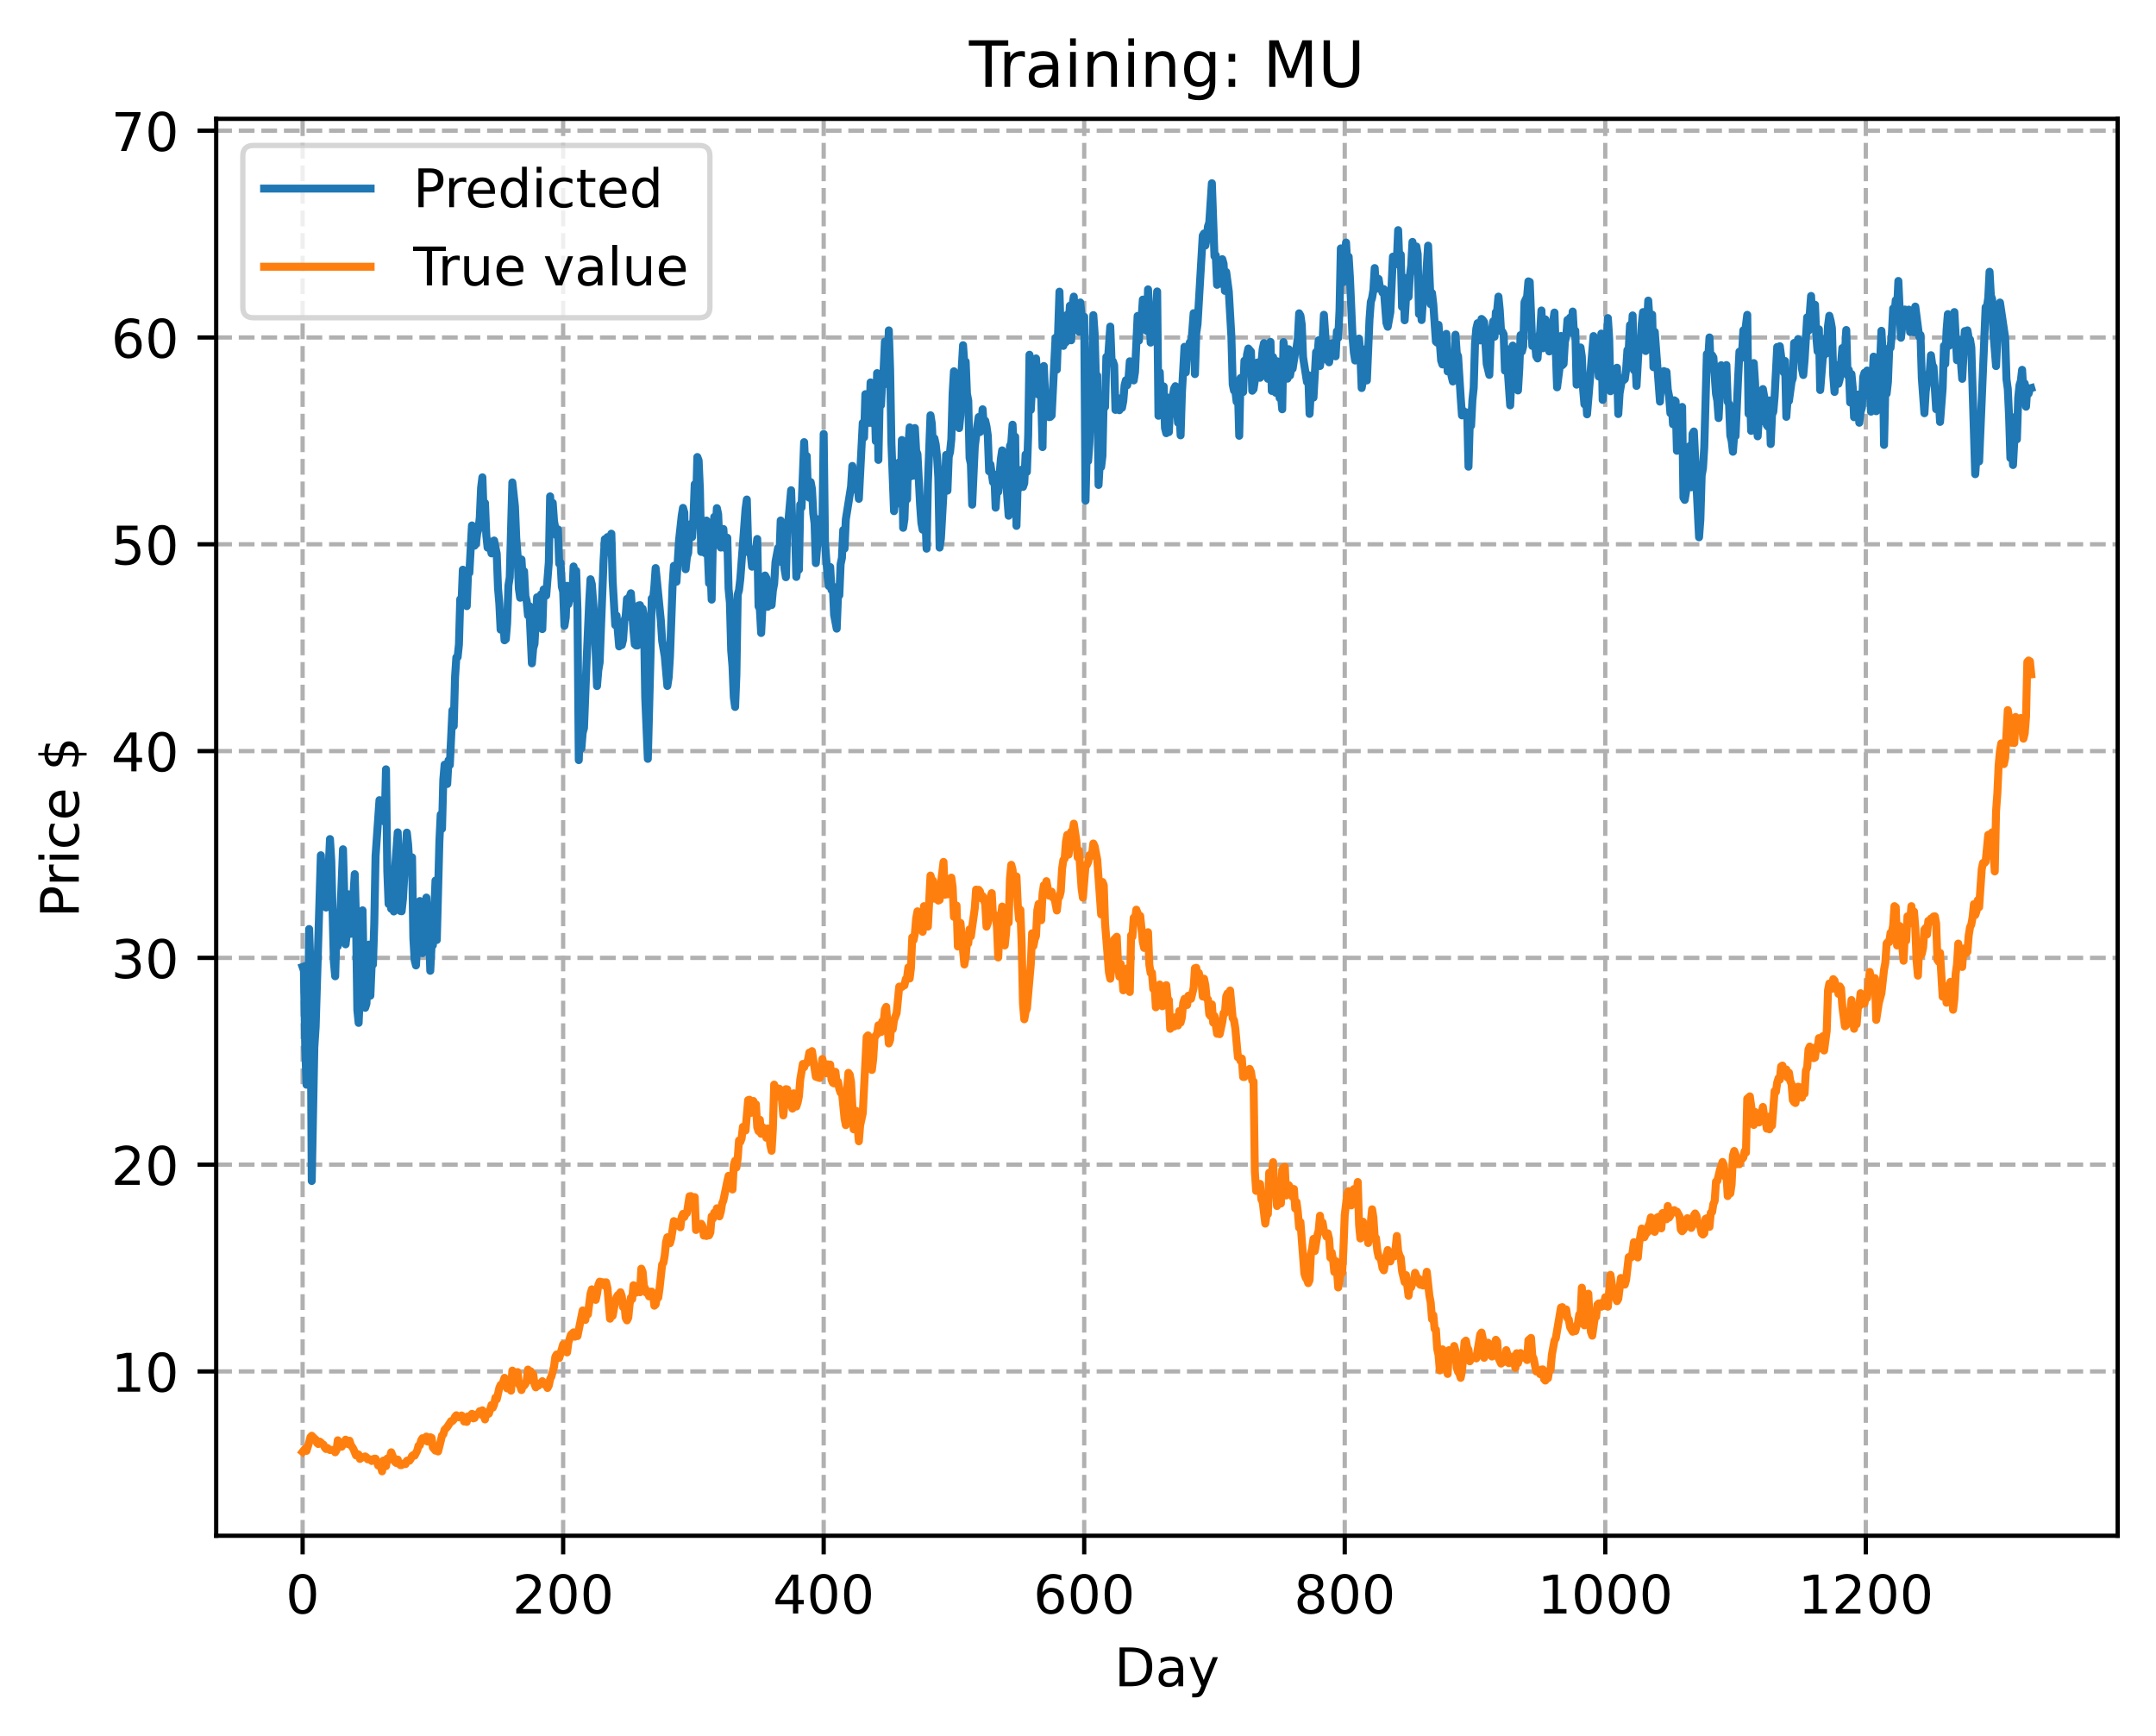 <?xml version="1.0" encoding="utf-8" standalone="no"?>
<!DOCTYPE svg PUBLIC "-//W3C//DTD SVG 1.1//EN"
  "http://www.w3.org/Graphics/SVG/1.1/DTD/svg11.dtd">
<!-- Created with matplotlib (https://matplotlib.org/) -->
<svg height="325.986pt" version="1.1" viewBox="0 0 404.923 325.986" width="404.923pt" xmlns="http://www.w3.org/2000/svg" xmlns:xlink="http://www.w3.org/1999/xlink">
 <defs>
  <style type="text/css">
*{stroke-linecap:butt;stroke-linejoin:round;}
  </style>
 </defs>
 <g id="figure_1">
  <g id="patch_1">
   <path d="M 0 325.986 
L 404.923 325.986 
L 404.923 0 
L 0 0 
z
" style="fill:#ffffff;"/>
  </g>
  <g id="axes_1">
   <g id="patch_2">
    <path d="M 40.603 288.43 
L 397.723 288.43 
L 397.723 22.318 
L 40.603 22.318 
z
" style="fill:#ffffff;"/>
   </g>
   <g id="matplotlib.axis_1">
    <g id="xtick_1">
     <g id="line2d_1">
      <path clip-path="url(#p4cea024030)" d="M 56.836 288.43 
L 56.836 22.318 
" style="fill:none;stroke:#b0b0b0;stroke-dasharray:2.96,1.28;stroke-dashoffset:0;stroke-width:0.8;"/>
     </g>
     <g id="line2d_2">
      <defs>
       <path d="M 0 0 
L 0 3.5 
" id="m2dcf6d9e28" style="stroke:#000000;stroke-width:0.8;"/>
      </defs>
      <g>
       <use style="stroke:#000000;stroke-width:0.8;" x="56.836" xlink:href="#m2dcf6d9e28" y="288.43"/>
      </g>
     </g>
     <g id="text_1">
      <!-- 0 -->
      <defs>
       <path d="M 31.781 66.406 
Q 24.172 66.406 20.328 58.906 
Q 16.5 51.422 16.5 36.375 
Q 16.5 21.391 20.328 13.891 
Q 24.172 6.391 31.781 6.391 
Q 39.453 6.391 43.281 13.891 
Q 47.125 21.391 47.125 36.375 
Q 47.125 51.422 43.281 58.906 
Q 39.453 66.406 31.781 66.406 
z
M 31.781 74.219 
Q 44.047 74.219 50.516 64.516 
Q 56.984 54.828 56.984 36.375 
Q 56.984 17.969 50.516 8.266 
Q 44.047 -1.422 31.781 -1.422 
Q 19.531 -1.422 13.062 8.266 
Q 6.594 17.969 6.594 36.375 
Q 6.594 54.828 13.062 64.516 
Q 19.531 74.219 31.781 74.219 
z
" id="DejaVuSans-48"/>
      </defs>
      <g transform="translate(53.655 303.029)scale(0.1 -0.1)">
       <use xlink:href="#DejaVuSans-48"/>
      </g>
     </g>
    </g>
    <g id="xtick_2">
     <g id="line2d_3">
      <path clip-path="url(#p4cea024030)" d="M 105.766 288.43 
L 105.766 22.318 
" style="fill:none;stroke:#b0b0b0;stroke-dasharray:2.96,1.28;stroke-dashoffset:0;stroke-width:0.8;"/>
     </g>
     <g id="line2d_4">
      <g>
       <use style="stroke:#000000;stroke-width:0.8;" x="105.766" xlink:href="#m2dcf6d9e28" y="288.43"/>
      </g>
     </g>
     <g id="text_2">
      <!-- 200 -->
      <defs>
       <path d="M 19.188 8.297 
L 53.609 8.297 
L 53.609 0 
L 7.328 0 
L 7.328 8.297 
Q 12.938 14.109 22.625 23.891 
Q 32.328 33.688 34.812 36.531 
Q 39.547 41.844 41.422 45.531 
Q 43.312 49.219 43.312 52.781 
Q 43.312 58.594 39.234 62.25 
Q 35.156 65.922 28.609 65.922 
Q 23.969 65.922 18.812 64.312 
Q 13.672 62.703 7.812 59.422 
L 7.812 69.391 
Q 13.766 71.781 18.938 73 
Q 24.125 74.219 28.422 74.219 
Q 39.75 74.219 46.484 68.547 
Q 53.219 62.891 53.219 53.422 
Q 53.219 48.922 51.531 44.891 
Q 49.859 40.875 45.406 35.406 
Q 44.188 33.984 37.641 27.219 
Q 31.109 20.453 19.188 8.297 
z
" id="DejaVuSans-50"/>
      </defs>
      <g transform="translate(96.223 303.029)scale(0.1 -0.1)">
       <use xlink:href="#DejaVuSans-50"/>
       <use x="63.623" xlink:href="#DejaVuSans-48"/>
       <use x="127.246" xlink:href="#DejaVuSans-48"/>
      </g>
     </g>
    </g>
    <g id="xtick_3">
     <g id="line2d_5">
      <path clip-path="url(#p4cea024030)" d="M 154.697 288.43 
L 154.697 22.318 
" style="fill:none;stroke:#b0b0b0;stroke-dasharray:2.96,1.28;stroke-dashoffset:0;stroke-width:0.8;"/>
     </g>
     <g id="line2d_6">
      <g>
       <use style="stroke:#000000;stroke-width:0.8;" x="154.697" xlink:href="#m2dcf6d9e28" y="288.43"/>
      </g>
     </g>
     <g id="text_3">
      <!-- 400 -->
      <defs>
       <path d="M 37.797 64.312 
L 12.891 25.391 
L 37.797 25.391 
z
M 35.203 72.906 
L 47.609 72.906 
L 47.609 25.391 
L 58.016 25.391 
L 58.016 17.188 
L 47.609 17.188 
L 47.609 0 
L 37.797 0 
L 37.797 17.188 
L 4.891 17.188 
L 4.891 26.703 
z
" id="DejaVuSans-52"/>
      </defs>
      <g transform="translate(145.153 303.029)scale(0.1 -0.1)">
       <use xlink:href="#DejaVuSans-52"/>
       <use x="63.623" xlink:href="#DejaVuSans-48"/>
       <use x="127.246" xlink:href="#DejaVuSans-48"/>
      </g>
     </g>
    </g>
    <g id="xtick_4">
     <g id="line2d_7">
      <path clip-path="url(#p4cea024030)" d="M 203.628 288.43 
L 203.628 22.318 
" style="fill:none;stroke:#b0b0b0;stroke-dasharray:2.96,1.28;stroke-dashoffset:0;stroke-width:0.8;"/>
     </g>
     <g id="line2d_8">
      <g>
       <use style="stroke:#000000;stroke-width:0.8;" x="203.628" xlink:href="#m2dcf6d9e28" y="288.43"/>
      </g>
     </g>
     <g id="text_4">
      <!-- 600 -->
      <defs>
       <path d="M 33.016 40.375 
Q 26.375 40.375 22.484 35.828 
Q 18.609 31.297 18.609 23.391 
Q 18.609 15.531 22.484 10.953 
Q 26.375 6.391 33.016 6.391 
Q 39.656 6.391 43.531 10.953 
Q 47.406 15.531 47.406 23.391 
Q 47.406 31.297 43.531 35.828 
Q 39.656 40.375 33.016 40.375 
z
M 52.594 71.297 
L 52.594 62.312 
Q 48.875 64.062 45.094 64.984 
Q 41.312 65.922 37.594 65.922 
Q 27.828 65.922 22.672 59.328 
Q 17.531 52.734 16.797 39.406 
Q 19.672 43.656 24.016 45.922 
Q 28.375 48.188 33.594 48.188 
Q 44.578 48.188 50.953 41.516 
Q 57.328 34.859 57.328 23.391 
Q 57.328 12.156 50.688 5.359 
Q 44.047 -1.422 33.016 -1.422 
Q 20.359 -1.422 13.672 8.266 
Q 6.984 17.969 6.984 36.375 
Q 6.984 53.656 15.188 63.938 
Q 23.391 74.219 37.203 74.219 
Q 40.922 74.219 44.703 73.484 
Q 48.484 72.75 52.594 71.297 
z
" id="DejaVuSans-54"/>
      </defs>
      <g transform="translate(194.084 303.029)scale(0.1 -0.1)">
       <use xlink:href="#DejaVuSans-54"/>
       <use x="63.623" xlink:href="#DejaVuSans-48"/>
       <use x="127.246" xlink:href="#DejaVuSans-48"/>
      </g>
     </g>
    </g>
    <g id="xtick_5">
     <g id="line2d_9">
      <path clip-path="url(#p4cea024030)" d="M 252.558 288.43 
L 252.558 22.318 
" style="fill:none;stroke:#b0b0b0;stroke-dasharray:2.96,1.28;stroke-dashoffset:0;stroke-width:0.8;"/>
     </g>
     <g id="line2d_10">
      <g>
       <use style="stroke:#000000;stroke-width:0.8;" x="252.558" xlink:href="#m2dcf6d9e28" y="288.43"/>
      </g>
     </g>
     <g id="text_5">
      <!-- 800 -->
      <defs>
       <path d="M 31.781 34.625 
Q 24.75 34.625 20.719 30.859 
Q 16.703 27.094 16.703 20.516 
Q 16.703 13.922 20.719 10.156 
Q 24.75 6.391 31.781 6.391 
Q 38.812 6.391 42.859 10.172 
Q 46.922 13.969 46.922 20.516 
Q 46.922 27.094 42.891 30.859 
Q 38.875 34.625 31.781 34.625 
z
M 21.922 38.812 
Q 15.578 40.375 12.031 44.719 
Q 8.5 49.078 8.5 55.328 
Q 8.5 64.062 14.719 69.141 
Q 20.953 74.219 31.781 74.219 
Q 42.672 74.219 48.875 69.141 
Q 55.078 64.062 55.078 55.328 
Q 55.078 49.078 51.531 44.719 
Q 48 40.375 41.703 38.812 
Q 48.828 37.156 52.797 32.312 
Q 56.781 27.484 56.781 20.516 
Q 56.781 9.906 50.312 4.234 
Q 43.844 -1.422 31.781 -1.422 
Q 19.734 -1.422 13.25 4.234 
Q 6.781 9.906 6.781 20.516 
Q 6.781 27.484 10.781 32.312 
Q 14.797 37.156 21.922 38.812 
z
M 18.312 54.391 
Q 18.312 48.734 21.844 45.562 
Q 25.391 42.391 31.781 42.391 
Q 38.141 42.391 41.719 45.562 
Q 45.312 48.734 45.312 54.391 
Q 45.312 60.062 41.719 63.234 
Q 38.141 66.406 31.781 66.406 
Q 25.391 66.406 21.844 63.234 
Q 18.312 60.062 18.312 54.391 
z
" id="DejaVuSans-56"/>
      </defs>
      <g transform="translate(243.015 303.029)scale(0.1 -0.1)">
       <use xlink:href="#DejaVuSans-56"/>
       <use x="63.623" xlink:href="#DejaVuSans-48"/>
       <use x="127.246" xlink:href="#DejaVuSans-48"/>
      </g>
     </g>
    </g>
    <g id="xtick_6">
     <g id="line2d_11">
      <path clip-path="url(#p4cea024030)" d="M 301.489 288.43 
L 301.489 22.318 
" style="fill:none;stroke:#b0b0b0;stroke-dasharray:2.96,1.28;stroke-dashoffset:0;stroke-width:0.8;"/>
     </g>
     <g id="line2d_12">
      <g>
       <use style="stroke:#000000;stroke-width:0.8;" x="301.489" xlink:href="#m2dcf6d9e28" y="288.43"/>
      </g>
     </g>
     <g id="text_6">
      <!-- 1000 -->
      <defs>
       <path d="M 12.406 8.297 
L 28.516 8.297 
L 28.516 63.922 
L 10.984 60.406 
L 10.984 69.391 
L 28.422 72.906 
L 38.281 72.906 
L 38.281 8.297 
L 54.391 8.297 
L 54.391 0 
L 12.406 0 
z
" id="DejaVuSans-49"/>
      </defs>
      <g transform="translate(288.764 303.029)scale(0.1 -0.1)">
       <use xlink:href="#DejaVuSans-49"/>
       <use x="63.623" xlink:href="#DejaVuSans-48"/>
       <use x="127.246" xlink:href="#DejaVuSans-48"/>
       <use x="190.869" xlink:href="#DejaVuSans-48"/>
      </g>
     </g>
    </g>
    <g id="xtick_7">
     <g id="line2d_13">
      <path clip-path="url(#p4cea024030)" d="M 350.419 288.43 
L 350.419 22.318 
" style="fill:none;stroke:#b0b0b0;stroke-dasharray:2.96,1.28;stroke-dashoffset:0;stroke-width:0.8;"/>
     </g>
     <g id="line2d_14">
      <g>
       <use style="stroke:#000000;stroke-width:0.8;" x="350.419" xlink:href="#m2dcf6d9e28" y="288.43"/>
      </g>
     </g>
     <g id="text_7">
      <!-- 1200 -->
      <g transform="translate(337.694 303.029)scale(0.1 -0.1)">
       <use xlink:href="#DejaVuSans-49"/>
       <use x="63.623" xlink:href="#DejaVuSans-50"/>
       <use x="127.246" xlink:href="#DejaVuSans-48"/>
       <use x="190.869" xlink:href="#DejaVuSans-48"/>
      </g>
     </g>
    </g>
    <g id="text_8">
     <!-- Day -->
     <defs>
      <path d="M 19.672 64.797 
L 19.672 8.109 
L 31.594 8.109 
Q 46.688 8.109 53.688 14.938 
Q 60.688 21.781 60.688 36.531 
Q 60.688 51.172 53.688 57.984 
Q 46.688 64.797 31.594 64.797 
z
M 9.812 72.906 
L 30.078 72.906 
Q 51.266 72.906 61.172 64.094 
Q 71.094 55.281 71.094 36.531 
Q 71.094 17.672 61.125 8.828 
Q 51.172 0 30.078 0 
L 9.812 0 
z
" id="DejaVuSans-68"/>
      <path d="M 34.281 27.484 
Q 23.391 27.484 19.188 25 
Q 14.984 22.516 14.984 16.5 
Q 14.984 11.719 18.141 8.906 
Q 21.297 6.109 26.703 6.109 
Q 34.188 6.109 38.703 11.406 
Q 43.219 16.703 43.219 25.484 
L 43.219 27.484 
z
M 52.203 31.203 
L 52.203 0 
L 43.219 0 
L 43.219 8.297 
Q 40.141 3.328 35.547 0.953 
Q 30.953 -1.422 24.312 -1.422 
Q 15.922 -1.422 10.953 3.297 
Q 6 8.016 6 15.922 
Q 6 25.141 12.172 29.828 
Q 18.359 34.516 30.609 34.516 
L 43.219 34.516 
L 43.219 35.406 
Q 43.219 41.609 39.141 45 
Q 35.062 48.391 27.688 48.391 
Q 23 48.391 18.547 47.266 
Q 14.109 46.141 10.016 43.891 
L 10.016 52.203 
Q 14.938 54.109 19.578 55.047 
Q 24.219 56 28.609 56 
Q 40.484 56 46.344 49.844 
Q 52.203 43.703 52.203 31.203 
z
" id="DejaVuSans-97"/>
      <path d="M 32.172 -5.078 
Q 28.375 -14.844 24.75 -17.812 
Q 21.141 -20.797 15.094 -20.797 
L 7.906 -20.797 
L 7.906 -13.281 
L 13.188 -13.281 
Q 16.891 -13.281 18.938 -11.516 
Q 21 -9.766 23.484 -3.219 
L 25.094 0.875 
L 2.984 54.688 
L 12.5 54.688 
L 29.594 11.922 
L 46.688 54.688 
L 56.203 54.688 
z
" id="DejaVuSans-121"/>
     </defs>
     <g transform="translate(209.29 316.707)scale(0.1 -0.1)">
      <use xlink:href="#DejaVuSans-68"/>
      <use x="77.002" xlink:href="#DejaVuSans-97"/>
      <use x="138.281" xlink:href="#DejaVuSans-121"/>
     </g>
    </g>
   </g>
   <g id="matplotlib.axis_2">
    <g id="ytick_1">
     <g id="line2d_15">
      <path clip-path="url(#p4cea024030)" d="M 40.603 257.575 
L 397.723 257.575 
" style="fill:none;stroke:#b0b0b0;stroke-dasharray:2.96,1.28;stroke-dashoffset:0;stroke-width:0.8;"/>
     </g>
     <g id="line2d_16">
      <defs>
       <path d="M 0 0 
L -3.5 0 
" id="mbaa7193873" style="stroke:#000000;stroke-width:0.8;"/>
      </defs>
      <g>
       <use style="stroke:#000000;stroke-width:0.8;" x="40.603" xlink:href="#mbaa7193873" y="257.575"/>
      </g>
     </g>
     <g id="text_9">
      <!-- 10 -->
      <g transform="translate(20.878 261.374)scale(0.1 -0.1)">
       <use xlink:href="#DejaVuSans-49"/>
       <use x="63.623" xlink:href="#DejaVuSans-48"/>
      </g>
     </g>
    </g>
    <g id="ytick_2">
     <g id="line2d_17">
      <path clip-path="url(#p4cea024030)" d="M 40.603 218.737 
L 397.723 218.737 
" style="fill:none;stroke:#b0b0b0;stroke-dasharray:2.96,1.28;stroke-dashoffset:0;stroke-width:0.8;"/>
     </g>
     <g id="line2d_18">
      <g>
       <use style="stroke:#000000;stroke-width:0.8;" x="40.603" xlink:href="#mbaa7193873" y="218.737"/>
      </g>
     </g>
     <g id="text_10">
      <!-- 20 -->
      <g transform="translate(20.878 222.536)scale(0.1 -0.1)">
       <use xlink:href="#DejaVuSans-50"/>
       <use x="63.623" xlink:href="#DejaVuSans-48"/>
      </g>
     </g>
    </g>
    <g id="ytick_3">
     <g id="line2d_19">
      <path clip-path="url(#p4cea024030)" d="M 40.603 179.899 
L 397.723 179.899 
" style="fill:none;stroke:#b0b0b0;stroke-dasharray:2.96,1.28;stroke-dashoffset:0;stroke-width:0.8;"/>
     </g>
     <g id="line2d_20">
      <g>
       <use style="stroke:#000000;stroke-width:0.8;" x="40.603" xlink:href="#mbaa7193873" y="179.899"/>
      </g>
     </g>
     <g id="text_11">
      <!-- 30 -->
      <defs>
       <path d="M 40.578 39.312 
Q 47.656 37.797 51.625 33 
Q 55.609 28.219 55.609 21.188 
Q 55.609 10.406 48.188 4.484 
Q 40.766 -1.422 27.094 -1.422 
Q 22.516 -1.422 17.656 -0.516 
Q 12.797 0.391 7.625 2.203 
L 7.625 11.719 
Q 11.719 9.328 16.594 8.109 
Q 21.484 6.891 26.812 6.891 
Q 36.078 6.891 40.938 10.547 
Q 45.797 14.203 45.797 21.188 
Q 45.797 27.641 41.281 31.266 
Q 36.766 34.906 28.719 34.906 
L 20.219 34.906 
L 20.219 43.016 
L 29.109 43.016 
Q 36.375 43.016 40.234 45.922 
Q 44.094 48.828 44.094 54.297 
Q 44.094 59.906 40.109 62.906 
Q 36.141 65.922 28.719 65.922 
Q 24.656 65.922 20.016 65.031 
Q 15.375 64.156 9.812 62.312 
L 9.812 71.094 
Q 15.438 72.656 20.344 73.438 
Q 25.25 74.219 29.594 74.219 
Q 40.828 74.219 47.359 69.109 
Q 53.906 64.016 53.906 55.328 
Q 53.906 49.266 50.438 45.094 
Q 46.969 40.922 40.578 39.312 
z
" id="DejaVuSans-51"/>
      </defs>
      <g transform="translate(20.878 183.698)scale(0.1 -0.1)">
       <use xlink:href="#DejaVuSans-51"/>
       <use x="63.623" xlink:href="#DejaVuSans-48"/>
      </g>
     </g>
    </g>
    <g id="ytick_4">
     <g id="line2d_21">
      <path clip-path="url(#p4cea024030)" d="M 40.603 141.06 
L 397.723 141.06 
" style="fill:none;stroke:#b0b0b0;stroke-dasharray:2.96,1.28;stroke-dashoffset:0;stroke-width:0.8;"/>
     </g>
     <g id="line2d_22">
      <g>
       <use style="stroke:#000000;stroke-width:0.8;" x="40.603" xlink:href="#mbaa7193873" y="141.06"/>
      </g>
     </g>
     <g id="text_12">
      <!-- 40 -->
      <g transform="translate(20.878 144.86)scale(0.1 -0.1)">
       <use xlink:href="#DejaVuSans-52"/>
       <use x="63.623" xlink:href="#DejaVuSans-48"/>
      </g>
     </g>
    </g>
    <g id="ytick_5">
     <g id="line2d_23">
      <path clip-path="url(#p4cea024030)" d="M 40.603 102.222 
L 397.723 102.222 
" style="fill:none;stroke:#b0b0b0;stroke-dasharray:2.96,1.28;stroke-dashoffset:0;stroke-width:0.8;"/>
     </g>
     <g id="line2d_24">
      <g>
       <use style="stroke:#000000;stroke-width:0.8;" x="40.603" xlink:href="#mbaa7193873" y="102.222"/>
      </g>
     </g>
     <g id="text_13">
      <!-- 50 -->
      <defs>
       <path d="M 10.797 72.906 
L 49.516 72.906 
L 49.516 64.594 
L 19.828 64.594 
L 19.828 46.734 
Q 21.969 47.469 24.109 47.828 
Q 26.266 48.188 28.422 48.188 
Q 40.625 48.188 47.75 41.5 
Q 54.891 34.812 54.891 23.391 
Q 54.891 11.625 47.562 5.094 
Q 40.234 -1.422 26.906 -1.422 
Q 22.312 -1.422 17.547 -0.641 
Q 12.797 0.141 7.719 1.703 
L 7.719 11.625 
Q 12.109 9.234 16.797 8.062 
Q 21.484 6.891 26.703 6.891 
Q 35.156 6.891 40.078 11.328 
Q 45.016 15.766 45.016 23.391 
Q 45.016 31 40.078 35.438 
Q 35.156 39.891 26.703 39.891 
Q 22.75 39.891 18.812 39.016 
Q 14.891 38.141 10.797 36.281 
z
" id="DejaVuSans-53"/>
      </defs>
      <g transform="translate(20.878 106.021)scale(0.1 -0.1)">
       <use xlink:href="#DejaVuSans-53"/>
       <use x="63.623" xlink:href="#DejaVuSans-48"/>
      </g>
     </g>
    </g>
    <g id="ytick_6">
     <g id="line2d_25">
      <path clip-path="url(#p4cea024030)" d="M 40.603 63.384 
L 397.723 63.384 
" style="fill:none;stroke:#b0b0b0;stroke-dasharray:2.96,1.28;stroke-dashoffset:0;stroke-width:0.8;"/>
     </g>
     <g id="line2d_26">
      <g>
       <use style="stroke:#000000;stroke-width:0.8;" x="40.603" xlink:href="#mbaa7193873" y="63.384"/>
      </g>
     </g>
     <g id="text_14">
      <!-- 60 -->
      <g transform="translate(20.878 67.183)scale(0.1 -0.1)">
       <use xlink:href="#DejaVuSans-54"/>
       <use x="63.623" xlink:href="#DejaVuSans-48"/>
      </g>
     </g>
    </g>
    <g id="ytick_7">
     <g id="line2d_27">
      <path clip-path="url(#p4cea024030)" d="M 40.603 24.546 
L 397.723 24.546 
" style="fill:none;stroke:#b0b0b0;stroke-dasharray:2.96,1.28;stroke-dashoffset:0;stroke-width:0.8;"/>
     </g>
     <g id="line2d_28">
      <g>
       <use style="stroke:#000000;stroke-width:0.8;" x="40.603" xlink:href="#mbaa7193873" y="24.546"/>
      </g>
     </g>
     <g id="text_15">
      <!-- 70 -->
      <defs>
       <path d="M 8.203 72.906 
L 55.078 72.906 
L 55.078 68.703 
L 28.609 0 
L 18.312 0 
L 43.219 64.594 
L 8.203 64.594 
z
" id="DejaVuSans-55"/>
      </defs>
      <g transform="translate(20.878 28.345)scale(0.1 -0.1)">
       <use xlink:href="#DejaVuSans-55"/>
       <use x="63.623" xlink:href="#DejaVuSans-48"/>
      </g>
     </g>
    </g>
    <g id="text_16">
     <!-- Price $ -->
     <defs>
      <path d="M 19.672 64.797 
L 19.672 37.406 
L 32.078 37.406 
Q 38.969 37.406 42.719 40.969 
Q 46.484 44.531 46.484 51.125 
Q 46.484 57.672 42.719 61.234 
Q 38.969 64.797 32.078 64.797 
z
M 9.812 72.906 
L 32.078 72.906 
Q 44.344 72.906 50.609 67.359 
Q 56.891 61.812 56.891 51.125 
Q 56.891 40.328 50.609 34.812 
Q 44.344 29.297 32.078 29.297 
L 19.672 29.297 
L 19.672 0 
L 9.812 0 
z
" id="DejaVuSans-80"/>
      <path d="M 41.109 46.297 
Q 39.594 47.172 37.812 47.578 
Q 36.031 48 33.891 48 
Q 26.266 48 22.188 43.047 
Q 18.109 38.094 18.109 28.812 
L 18.109 0 
L 9.078 0 
L 9.078 54.688 
L 18.109 54.688 
L 18.109 46.188 
Q 20.953 51.172 25.484 53.578 
Q 30.031 56 36.531 56 
Q 37.453 56 38.578 55.875 
Q 39.703 55.766 41.062 55.516 
z
" id="DejaVuSans-114"/>
      <path d="M 9.422 54.688 
L 18.406 54.688 
L 18.406 0 
L 9.422 0 
z
M 9.422 75.984 
L 18.406 75.984 
L 18.406 64.594 
L 9.422 64.594 
z
" id="DejaVuSans-105"/>
      <path d="M 48.781 52.594 
L 48.781 44.188 
Q 44.969 46.297 41.141 47.344 
Q 37.312 48.391 33.406 48.391 
Q 24.656 48.391 19.812 42.844 
Q 14.984 37.312 14.984 27.297 
Q 14.984 17.281 19.812 11.734 
Q 24.656 6.203 33.406 6.203 
Q 37.312 6.203 41.141 7.25 
Q 44.969 8.297 48.781 10.406 
L 48.781 2.094 
Q 45.016 0.344 40.984 -0.531 
Q 36.969 -1.422 32.422 -1.422 
Q 20.062 -1.422 12.781 6.344 
Q 5.516 14.109 5.516 27.297 
Q 5.516 40.672 12.859 48.328 
Q 20.219 56 33.016 56 
Q 37.156 56 41.109 55.141 
Q 45.062 54.297 48.781 52.594 
z
" id="DejaVuSans-99"/>
      <path d="M 56.203 29.594 
L 56.203 25.203 
L 14.891 25.203 
Q 15.484 15.922 20.484 11.062 
Q 25.484 6.203 34.422 6.203 
Q 39.594 6.203 44.453 7.469 
Q 49.312 8.734 54.109 11.281 
L 54.109 2.781 
Q 49.266 0.734 44.188 -0.344 
Q 39.109 -1.422 33.891 -1.422 
Q 20.797 -1.422 13.156 6.188 
Q 5.516 13.812 5.516 26.812 
Q 5.516 40.234 12.766 48.109 
Q 20.016 56 32.328 56 
Q 43.359 56 49.781 48.891 
Q 56.203 41.797 56.203 29.594 
z
M 47.219 32.234 
Q 47.125 39.594 43.094 43.984 
Q 39.062 48.391 32.422 48.391 
Q 24.906 48.391 20.391 44.141 
Q 15.875 39.891 15.188 32.172 
z
" id="DejaVuSans-101"/>
      <path id="DejaVuSans-32"/>
      <path d="M 33.797 -14.703 
L 28.906 -14.703 
L 28.859 0 
Q 23.734 0.094 18.609 1.188 
Q 13.484 2.297 8.297 4.5 
L 8.297 13.281 
Q 13.281 10.156 18.375 8.562 
Q 23.484 6.984 28.906 6.938 
L 28.906 29.203 
Q 18.109 30.953 13.203 35.156 
Q 8.297 39.359 8.297 46.688 
Q 8.297 54.641 13.625 59.219 
Q 18.953 63.812 28.906 64.5 
L 28.906 75.984 
L 33.797 75.984 
L 33.797 64.656 
Q 38.328 64.453 42.578 63.688 
Q 46.828 62.938 50.875 61.625 
L 50.875 53.078 
Q 46.828 55.125 42.547 56.25 
Q 38.281 57.375 33.797 57.562 
L 33.797 36.719 
Q 44.875 35.016 50.094 30.609 
Q 55.328 26.219 55.328 18.609 
Q 55.328 10.359 49.781 5.594 
Q 44.234 0.828 33.797 0.094 
z
M 28.906 37.594 
L 28.906 57.625 
Q 23.25 56.984 20.266 54.391 
Q 17.281 51.812 17.281 47.516 
Q 17.281 43.312 20.031 40.969 
Q 22.797 38.625 28.906 37.594 
z
M 33.797 28.219 
L 33.797 7.078 
Q 39.984 7.906 43.141 10.594 
Q 46.297 13.281 46.297 17.672 
Q 46.297 21.969 43.281 24.5 
Q 40.281 27.047 33.797 28.219 
z
" id="DejaVuSans-36"/>
     </defs>
     <g transform="translate(14.798 172.342)rotate(-90)scale(0.1 -0.1)">
      <use xlink:href="#DejaVuSans-80"/>
      <use x="58.553" xlink:href="#DejaVuSans-114"/>
      <use x="99.666" xlink:href="#DejaVuSans-105"/>
      <use x="127.449" xlink:href="#DejaVuSans-99"/>
      <use x="182.43" xlink:href="#DejaVuSans-101"/>
      <use x="243.953" xlink:href="#DejaVuSans-32"/>
      <use x="275.74" xlink:href="#DejaVuSans-36"/>
     </g>
    </g>
   </g>
   <g id="line2d_29">
    <path clip-path="url(#p4cea024030)" d="M 56.836 181.608 
L 57.081 182.32 
L 57.325 196.713 
L 57.57 203.726 
L 57.814 198.17 
L 58.059 174.483 
L 58.304 181.479 
L 58.548 221.806 
L 59.038 196.685 
L 59.282 192.85 
L 60.261 160.626 
L 60.506 166.617 
L 60.75 169.306 
L 60.995 163.847 
L 61.24 170.452 
L 61.484 168.482 
L 61.974 157.586 
L 62.218 161.663 
L 62.708 180.702 
L 62.952 183.358 
L 63.197 174.665 
L 63.441 177.715 
L 63.686 171.512 
L 63.931 171.5 
L 64.42 159.505 
L 64.909 177.359 
L 65.154 175.17 
L 65.399 167.958 
L 65.643 173.387 
L 65.888 175.381 
L 66.377 168.153 
L 66.622 164.179 
L 66.867 172.978 
L 67.111 189.668 
L 67.356 192.116 
L 67.601 186.301 
L 68.09 170.969 
L 68.335 184.051 
L 68.579 189.281 
L 68.824 188.517 
L 69.313 177.406 
L 69.558 187.008 
L 69.802 181.18 
L 70.047 181.151 
L 70.292 173.478 
L 70.536 160.78 
L 71.27 150.274 
L 72.004 152.514 
L 72.249 154.348 
L 72.494 144.485 
L 72.738 163.575 
L 72.983 169.783 
L 73.228 168.14 
L 73.472 170.684 
L 73.717 166.677 
L 73.962 171.189 
L 74.206 162.995 
L 74.696 156.325 
L 75.185 171.096 
L 75.429 171.149 
L 75.674 168.852 
L 76.408 156.377 
L 76.653 158.632 
L 76.897 162.731 
L 77.142 162.083 
L 77.387 161.015 
L 77.631 176.154 
L 77.876 180.323 
L 78.121 181.322 
L 78.855 169.226 
L 79.099 170.985 
L 79.344 179.019 
L 79.589 169.96 
L 79.833 171.841 
L 80.078 168.575 
L 80.323 174.362 
L 80.567 174.662 
L 80.812 182.328 
L 81.056 177.465 
L 81.301 177.541 
L 81.79 165.379 
L 82.035 176.546 
L 82.524 157.976 
L 82.769 152.982 
L 83.014 155.653 
L 83.258 146.458 
L 83.503 143.607 
L 83.748 144.945 
L 83.992 147.245 
L 84.237 142.799 
L 84.482 143.685 
L 84.971 133.421 
L 85.216 136.368 
L 85.46 127.229 
L 85.705 123.468 
L 85.95 123.401 
L 86.194 121.024 
L 86.439 112.547 
L 86.684 113.157 
L 86.928 106.998 
L 87.173 107.208 
L 87.417 109.599 
L 87.662 113.841 
L 87.907 107.536 
L 88.151 107.591 
L 88.641 98.687 
L 88.885 101.54 
L 89.13 102.488 
L 89.375 102.178 
L 89.619 100.212 
L 89.864 99.335 
L 90.109 97.223 
L 90.353 91.641 
L 90.598 89.649 
L 90.843 96.569 
L 91.087 94.469 
L 91.332 100.515 
L 91.577 102.855 
L 91.821 102.081 
L 92.066 102.734 
L 92.311 103.933 
L 92.555 101.663 
L 92.8 101.516 
L 93.289 103.97 
L 93.534 110.458 
L 93.778 113.33 
L 94.023 118.259 
L 94.268 117.541 
L 94.512 116.379 
L 94.757 120.256 
L 95.002 120.051 
L 95.246 117.054 
L 95.491 109.941 
L 95.736 108.454 
L 96.225 90.606 
L 96.714 95.108 
L 96.959 101.064 
L 97.204 104.263 
L 97.448 110.556 
L 97.693 112.267 
L 97.938 105.069 
L 98.182 108.836 
L 98.427 107.284 
L 98.672 111.939 
L 98.916 112.889 
L 99.161 115.588 
L 99.405 113.822 
L 99.895 124.585 
L 100.139 121.769 
L 100.384 120.937 
L 100.873 112.17 
L 101.118 112.4 
L 101.363 114.81 
L 101.607 111.639 
L 101.852 118.156 
L 102.097 110.705 
L 102.586 111.849 
L 103.075 105.616 
L 103.32 93.222 
L 103.565 97.712 
L 103.809 94.448 
L 104.054 97.889 
L 104.543 100.57 
L 104.788 99.419 
L 105.032 105.876 
L 105.277 105.679 
L 105.522 110.191 
L 105.766 111.099 
L 106.011 117.531 
L 106.256 115.961 
L 106.5 110.023 
L 106.745 113.478 
L 106.99 112.398 
L 107.234 110.718 
L 107.479 112.299 
L 107.724 106.387 
L 107.968 109.841 
L 108.213 107.196 
L 108.458 114.638 
L 108.702 142.76 
L 108.947 134.031 
L 109.192 140.577 
L 109.436 137.614 
L 109.681 136.731 
L 110.17 124.179 
L 110.66 113.058 
L 110.904 108.791 
L 111.149 109.715 
L 111.638 116.222 
L 112.127 128.853 
L 112.372 125.868 
L 112.617 124.426 
L 113.351 105.426 
L 113.595 101.261 
L 113.84 101.212 
L 114.085 100.872 
L 114.329 100.911 
L 114.574 103.774 
L 114.819 100.234 
L 115.063 109.184 
L 115.553 117.408 
L 115.797 115.622 
L 116.287 121.403 
L 116.531 120.073 
L 116.776 121.156 
L 117.02 120.15 
L 117.265 116.573 
L 117.51 115.763 
L 117.754 112.48 
L 117.999 115.815 
L 118.244 112.123 
L 118.488 111.419 
L 118.978 118.472 
L 119.222 121.021 
L 119.467 121.228 
L 119.712 121.238 
L 119.956 113.706 
L 120.201 113.657 
L 120.446 115.311 
L 120.69 114.313 
L 120.935 115.883 
L 121.18 130.966 
L 121.669 142.524 
L 122.158 123.693 
L 122.403 112.397 
L 122.648 112.622 
L 122.892 110.251 
L 123.137 106.691 
L 124.115 116.563 
L 124.36 120.376 
L 124.849 123.27 
L 125.339 128.83 
L 125.583 127.228 
L 125.828 123.318 
L 126.317 109.986 
L 126.562 106.27 
L 127.051 109.263 
L 127.541 101.382 
L 128.03 96.9 
L 128.275 95.388 
L 128.519 96.258 
L 128.764 106.909 
L 129.008 104.625 
L 129.253 103.842 
L 129.498 98.988 
L 129.742 98.424 
L 129.987 100.871 
L 130.232 97.38 
L 130.476 90.949 
L 130.721 94.861 
L 130.966 85.833 
L 131.21 86.489 
L 131.455 91.968 
L 131.7 103.663 
L 131.944 101.154 
L 132.189 100.65 
L 132.434 103.901 
L 132.678 97.764 
L 133.168 109.542 
L 133.412 106.06 
L 133.657 112.618 
L 133.902 100.649 
L 134.146 97.081 
L 134.391 100.097 
L 134.636 95.431 
L 134.88 96.561 
L 135.125 102.237 
L 135.369 102.837 
L 135.614 99.555 
L 135.859 99.353 
L 136.103 102.899 
L 136.593 100.994 
L 136.837 110.604 
L 137.082 113.191 
L 137.327 122.147 
L 137.571 125.131 
L 137.816 130.973 
L 138.061 132.774 
L 138.305 126.695 
L 138.55 111.695 
L 138.795 110.824 
L 139.039 108.723 
L 140.018 95.653 
L 140.263 93.817 
L 140.507 102.374 
L 140.752 103.895 
L 140.996 104.101 
L 141.241 106.43 
L 141.975 103.179 
L 142.22 101.223 
L 142.464 113.881 
L 142.709 114.347 
L 142.954 118.884 
L 143.443 108.987 
L 143.688 108.09 
L 143.932 108.55 
L 144.177 113.971 
L 144.422 110.357 
L 144.666 113.618 
L 144.911 113.642 
L 145.156 110.894 
L 145.4 109.607 
L 145.645 105.543 
L 146.134 102.909 
L 146.379 104.531 
L 146.624 97.755 
L 146.868 105.627 
L 147.113 104.016 
L 147.357 106.971 
L 147.602 108.408 
L 147.847 99.279 
L 148.091 97.602 
L 148.581 92.074 
L 148.825 98.965 
L 149.07 98.526 
L 149.315 99.409 
L 149.559 108.355 
L 149.804 106.275 
L 150.049 106.997 
L 150.293 94.764 
L 150.538 95.325 
L 151.027 83.038 
L 151.272 88.559 
L 151.517 85.636 
L 151.761 93.192 
L 152.006 93.482 
L 152.251 90.54 
L 152.495 91.829 
L 152.74 96.378 
L 152.984 98.308 
L 153.229 105.762 
L 153.474 102.582 
L 153.718 97.675 
L 153.963 97.459 
L 154.452 99.031 
L 154.697 81.499 
L 154.942 101.796 
L 155.431 108.301 
L 155.676 110.079 
L 155.92 106.491 
L 156.165 110.794 
L 156.41 110.105 
L 156.654 115.491 
L 157.144 118.073 
L 157.388 111.764 
L 157.633 111.82 
L 157.878 105.963 
L 158.122 104.788 
L 158.367 99.547 
L 158.612 103.035 
L 158.856 97.546 
L 159.835 91.392 
L 160.079 87.513 
L 160.324 90.444 
L 160.569 91.904 
L 160.813 88.44 
L 161.303 93.688 
L 162.037 79.422 
L 162.281 82.153 
L 162.526 74.032 
L 162.771 75.685 
L 163.015 74.53 
L 163.26 79.414 
L 163.505 71.821 
L 163.749 72.005 
L 163.994 79.554 
L 164.239 73.826 
L 164.483 82.847 
L 164.728 70.075 
L 164.972 86.375 
L 165.217 75.007 
L 165.462 76.108 
L 165.706 71.426 
L 165.951 69.522 
L 166.196 64.151 
L 166.44 70.111 
L 166.685 72.158 
L 166.93 62.05 
L 167.174 69.353 
L 167.419 83.175 
L 167.908 96.002 
L 168.153 93.415 
L 168.398 92.592 
L 168.642 90.909 
L 168.887 86.813 
L 169.132 94.628 
L 169.376 82.638 
L 169.621 99.129 
L 169.866 97.487 
L 170.11 90.37 
L 170.355 93.773 
L 170.6 83.913 
L 170.844 80.265 
L 171.089 89.451 
L 171.333 81.049 
L 171.578 89.33 
L 171.823 80.393 
L 172.067 84.663 
L 172.312 85.281 
L 172.801 94.754 
L 173.046 98.194 
L 173.291 99.484 
L 173.78 96.441 
L 174.025 103.048 
L 174.269 90.827 
L 174.759 77.992 
L 175.003 79.555 
L 175.248 84.495 
L 175.493 82.322 
L 175.737 83.465 
L 175.982 85.678 
L 176.227 89.665 
L 176.471 102.845 
L 176.716 101.127 
L 177.205 92.394 
L 177.45 91.699 
L 177.694 85.434 
L 177.939 92.152 
L 178.184 85.765 
L 178.428 84.88 
L 178.673 82.476 
L 178.918 73.85 
L 179.162 69.73 
L 179.407 71.987 
L 179.652 77.215 
L 179.896 78.163 
L 180.141 80.403 
L 180.386 77.963 
L 180.63 69.124 
L 180.875 64.834 
L 181.12 68.449 
L 181.364 67.912 
L 181.609 73.969 
L 181.854 75.244 
L 182.098 86.028 
L 182.343 87.132 
L 182.588 94.783 
L 183.077 83.902 
L 183.566 79.886 
L 183.811 78.321 
L 184.055 81.152 
L 184.3 79.934 
L 184.545 76.869 
L 184.789 80.486 
L 185.034 79.014 
L 185.279 80.098 
L 185.523 81.835 
L 185.768 88.511 
L 186.013 87.224 
L 186.502 90.557 
L 186.747 89.128 
L 186.991 95.344 
L 187.236 91.709 
L 187.481 92.387 
L 187.97 86.258 
L 188.215 84.586 
L 188.704 86.883 
L 189.438 96.864 
L 189.682 83.752 
L 189.927 83.218 
L 190.172 79.76 
L 190.416 84.587 
L 190.661 82.013 
L 190.906 98.769 
L 191.15 90.204 
L 191.395 91.687 
L 191.64 89.09 
L 191.884 88.219 
L 192.129 91.447 
L 192.374 90.72 
L 192.618 85.351 
L 192.863 88.629 
L 193.108 81.715 
L 193.352 66.624 
L 193.597 76.992 
L 194.086 67.952 
L 194.331 72.638 
L 194.575 67.317 
L 195.065 74.141 
L 195.309 73.857 
L 195.554 74.497 
L 195.799 83.967 
L 196.043 68.745 
L 196.288 74.129 
L 196.533 74.572 
L 196.777 75.923 
L 197.022 78.345 
L 197.267 78.29 
L 197.511 78.031 
L 198.245 63.434 
L 198.49 69.417 
L 198.979 54.777 
L 199.224 63.084 
L 199.713 64.965 
L 199.958 63.58 
L 200.203 64.265 
L 200.447 59.102 
L 200.692 61.096 
L 200.936 57.418 
L 201.181 63.912 
L 201.426 57.257 
L 201.67 55.708 
L 201.915 60.185 
L 202.16 58.165 
L 202.404 58.494 
L 202.649 62.309 
L 202.894 56.811 
L 203.383 61.794 
L 203.628 59.483 
L 203.872 94.035 
L 204.117 84.21 
L 204.362 86.596 
L 204.606 83.278 
L 204.851 77.557 
L 205.34 59.182 
L 205.585 62.623 
L 205.83 71.397 
L 206.074 70.534 
L 206.319 91.079 
L 206.563 86.669 
L 206.808 87.711 
L 207.053 85.617 
L 207.297 74.54 
L 207.542 76.438 
L 207.787 67.033 
L 208.031 68.371 
L 208.521 61.334 
L 208.765 67.694 
L 209.01 67.862 
L 209.255 68.583 
L 209.499 76.985 
L 209.744 75.86 
L 210.233 77.043 
L 210.478 74.797 
L 210.723 76.596 
L 210.967 75.303 
L 211.212 72.324 
L 211.457 71.412 
L 211.701 72.355 
L 211.946 71.076 
L 212.191 67.855 
L 212.435 68.641 
L 212.924 71.448 
L 213.169 69.855 
L 213.658 59.338 
L 213.903 63.967 
L 214.148 59.569 
L 214.392 59.919 
L 214.637 56.268 
L 214.882 59.829 
L 215.126 59.035 
L 215.371 62.154 
L 215.616 54.347 
L 216.105 64.347 
L 216.35 59.856 
L 216.594 59.579 
L 216.839 57.513 
L 217.084 59.906 
L 217.328 54.739 
L 217.573 78.09 
L 217.818 69.907 
L 218.062 76.556 
L 218.307 72.488 
L 218.551 72.576 
L 218.796 80.367 
L 219.041 81.363 
L 219.285 74.661 
L 219.53 81.153 
L 219.775 75.581 
L 220.019 77.755 
L 220.264 74.429 
L 220.509 72.981 
L 220.753 72.531 
L 221.243 79.39 
L 221.487 76.61 
L 221.732 81.765 
L 221.977 73.786 
L 222.466 65.133 
L 222.711 69.947 
L 222.955 66.064 
L 223.2 66.351 
L 223.445 64.333 
L 223.689 65.27 
L 224.179 58.818 
L 224.423 70.262 
L 224.668 62.617 
L 224.912 60.896 
L 225.891 44.257 
L 226.136 43.847 
L 226.38 46.116 
L 226.625 44.753 
L 226.87 42.527 
L 227.114 41.813 
L 227.604 34.414 
L 228.093 48.126 
L 228.338 47.937 
L 228.582 53.494 
L 228.827 53.102 
L 229.072 53.286 
L 229.316 53.043 
L 229.561 48.68 
L 229.806 49.555 
L 230.05 54.629 
L 230.295 51.084 
L 230.784 54.771 
L 231.273 63.288 
L 231.518 72.189 
L 231.763 73.365 
L 232.007 73.362 
L 232.252 75.445 
L 232.497 73.169 
L 232.741 81.847 
L 232.986 71.001 
L 233.231 71.942 
L 233.475 73.633 
L 233.72 67.742 
L 233.965 69.57 
L 234.209 66.582 
L 234.454 65.461 
L 234.943 66.034 
L 235.188 73.389 
L 235.433 73.088 
L 236.167 68.082 
L 236.656 70.954 
L 237.145 65.564 
L 237.39 64.434 
L 237.634 66.173 
L 237.879 70.403 
L 238.124 71.151 
L 238.368 66.495 
L 238.613 64.207 
L 238.858 73.422 
L 239.102 67.06 
L 239.347 69.56 
L 239.592 73.764 
L 239.836 67.842 
L 240.326 74.747 
L 240.57 74.156 
L 240.815 76.87 
L 241.06 64.246 
L 241.304 66.055 
L 241.549 66.1 
L 241.794 71.126 
L 242.038 65.591 
L 242.283 70.532 
L 242.527 69.1 
L 242.772 69.248 
L 243.261 66.109 
L 243.506 65.27 
L 243.751 63.512 
L 243.995 58.843 
L 244.24 59.272 
L 244.485 60.968 
L 244.729 67.058 
L 245.463 71.74 
L 245.708 70.437 
L 245.953 77.733 
L 246.197 73.34 
L 246.442 72.432 
L 246.687 74.676 
L 247.176 66.13 
L 247.421 67.018 
L 247.665 63.893 
L 247.91 68.738 
L 248.155 66.902 
L 248.399 63.971 
L 248.644 59.117 
L 249.133 66.339 
L 249.378 67.703 
L 249.622 68.047 
L 250.112 64.467 
L 250.356 64.471 
L 250.601 66.804 
L 250.846 66.92 
L 251.09 62.204 
L 251.335 63.439 
L 251.58 58.212 
L 251.824 46.652 
L 252.314 52.982 
L 252.558 48.11 
L 252.803 45.55 
L 253.048 49.735 
L 253.292 48.212 
L 253.537 52.226 
L 254.026 63.281 
L 254.271 66.207 
L 254.515 67.711 
L 255.005 64.421 
L 255.249 63.593 
L 255.494 66.582 
L 255.739 72.878 
L 255.983 71.413 
L 256.228 69.052 
L 256.473 65.586 
L 256.717 71.451 
L 257.207 59.999 
L 257.451 56.723 
L 257.696 55.941 
L 257.941 54.429 
L 258.185 50.347 
L 258.43 54.26 
L 258.675 52.268 
L 258.919 52.387 
L 259.164 53.983 
L 259.409 54.195 
L 259.653 54.96 
L 259.898 54.296 
L 260.387 60.645 
L 260.632 61.373 
L 261.121 58.647 
L 261.61 48.197 
L 262.1 48.684 
L 262.344 48.994 
L 262.589 43.226 
L 262.834 49.842 
L 263.078 47.812 
L 263.323 57.645 
L 263.568 52.095 
L 263.812 60.15 
L 264.057 56.116 
L 264.302 54.794 
L 264.546 55.772 
L 264.791 51.767 
L 265.036 49.884 
L 265.28 45.43 
L 265.77 50.414 
L 266.014 46.289 
L 266.259 47.715 
L 266.503 58.989 
L 266.748 55.855 
L 266.993 60.11 
L 267.237 56.451 
L 267.482 56.276 
L 267.727 53.681 
L 268.216 46.135 
L 268.705 57.142 
L 268.95 55.033 
L 269.195 57.158 
L 269.684 64.165 
L 269.929 64.366 
L 270.173 61.009 
L 270.663 67.712 
L 270.907 68.45 
L 271.397 65.41 
L 271.641 62.708 
L 271.886 69.764 
L 272.131 66.336 
L 272.62 70.651 
L 272.864 71.648 
L 273.109 69.495 
L 273.354 62.863 
L 273.598 66.381 
L 273.843 66.882 
L 274.332 74.577 
L 274.577 78.017 
L 274.822 77.152 
L 275.311 77.565 
L 275.556 77.477 
L 275.8 87.648 
L 276.045 79.311 
L 276.29 79.956 
L 276.534 75.175 
L 276.779 72.831 
L 277.024 64.544 
L 277.268 61.714 
L 277.513 60.687 
L 277.758 63.264 
L 278.002 63.941 
L 278.247 59.902 
L 278.491 60.107 
L 278.736 60.488 
L 279.225 68.375 
L 279.715 70.408 
L 279.959 63.708 
L 280.449 60.343 
L 280.693 63.244 
L 280.938 58.645 
L 281.183 58.317 
L 281.427 55.708 
L 281.672 58.224 
L 281.917 62.226 
L 282.161 62.293 
L 282.406 62.785 
L 282.651 69.621 
L 282.895 65.502 
L 283.629 76.131 
L 284.118 64.903 
L 284.363 65.382 
L 284.608 67.797 
L 284.852 67.279 
L 285.097 73.338 
L 285.342 69.2 
L 285.586 62.927 
L 285.831 66.026 
L 286.076 65.063 
L 286.32 56.731 
L 286.81 55.687 
L 287.054 52.845 
L 287.299 52.947 
L 287.788 64.974 
L 288.278 64.13 
L 288.522 66.896 
L 288.767 67.32 
L 289.012 63.883 
L 289.256 62.382 
L 289.501 58.313 
L 289.746 65.412 
L 289.99 60.434 
L 290.235 59.983 
L 290.479 64.536 
L 290.724 64.486 
L 290.969 66.004 
L 291.213 61.242 
L 291.458 61.871 
L 291.947 58.698 
L 292.437 72.743 
L 292.926 68.957 
L 293.171 63.106 
L 293.415 68.595 
L 293.66 68.336 
L 293.905 64.184 
L 294.149 63.252 
L 294.394 60.075 
L 294.639 60.841 
L 294.883 59.651 
L 295.128 61.547 
L 295.373 58.511 
L 295.617 62.828 
L 295.862 62.11 
L 296.106 72.247 
L 296.351 68.867 
L 296.596 70.564 
L 296.84 65.255 
L 297.085 66.97 
L 297.33 73.107 
L 297.574 75.938 
L 297.819 73.594 
L 298.064 77.82 
L 299.287 63.119 
L 299.532 66.428 
L 299.776 67.102 
L 300.021 65.262 
L 300.266 70.716 
L 300.51 68.74 
L 300.755 62.65 
L 301 75.11 
L 301.244 68.113 
L 301.489 66.008 
L 301.734 66.015 
L 301.978 59.739 
L 302.223 63.485 
L 302.467 73.481 
L 302.712 69.544 
L 302.957 70.589 
L 303.201 72.211 
L 303.446 72.253 
L 303.691 69.064 
L 303.935 77.762 
L 304.18 73.879 
L 304.669 71.045 
L 304.914 71.417 
L 305.159 71.212 
L 305.403 69.439 
L 305.648 65.743 
L 305.893 65.585 
L 306.137 61.042 
L 306.382 63.592 
L 306.627 59.244 
L 306.871 69.525 
L 307.116 67.195 
L 307.361 72.481 
L 307.85 63.623 
L 308.094 65.584 
L 308.339 60.923 
L 308.584 58.614 
L 308.828 64.108 
L 309.073 65.928 
L 309.562 56.455 
L 309.807 60.159 
L 310.052 60.924 
L 310.296 59.088 
L 310.541 68.966 
L 310.786 62.326 
L 311.764 75.428 
L 312.009 70.307 
L 312.254 71.148 
L 312.498 69.691 
L 312.743 70.895 
L 312.988 69.847 
L 313.232 73.197 
L 313.477 74.431 
L 313.722 77.601 
L 313.966 75.768 
L 314.211 79.688 
L 314.455 75.183 
L 314.7 75.359 
L 314.945 84.661 
L 315.189 76.906 
L 315.434 82.054 
L 315.679 81.13 
L 315.923 76.426 
L 316.168 93.458 
L 316.413 93.889 
L 316.657 92.359 
L 316.902 88.642 
L 317.147 88.443 
L 317.391 83.733 
L 317.636 91.517 
L 317.881 81.467 
L 318.125 81.041 
L 319.104 100.903 
L 319.349 97.606 
L 319.593 89.295 
L 319.838 87.942 
L 320.082 83.962 
L 320.572 66.482 
L 320.816 67.481 
L 321.061 63.377 
L 321.306 69.171 
L 321.55 66.718 
L 321.795 67.148 
L 322.284 73.969 
L 322.529 75.22 
L 322.774 78.518 
L 323.263 68.589 
L 323.508 73.532 
L 323.752 72.198 
L 323.997 69.404 
L 324.242 68.566 
L 324.486 75.456 
L 324.731 75.867 
L 324.976 81.792 
L 325.22 82.751 
L 325.465 84.845 
L 325.71 81.511 
L 325.954 81.906 
L 326.443 70.912 
L 326.688 66.038 
L 326.933 67.337 
L 327.177 66.354 
L 327.422 62.031 
L 327.667 63.007 
L 328.156 59.131 
L 328.401 77.731 
L 328.645 72.927 
L 328.89 80.926 
L 329.135 69.953 
L 329.379 68.192 
L 329.624 71.902 
L 329.869 78.836 
L 330.113 81.944 
L 330.358 78.084 
L 330.603 77.349 
L 330.847 79.123 
L 331.092 73.071 
L 331.581 75.912 
L 331.826 79.865 
L 332.07 80.164 
L 332.315 75.204 
L 332.56 83.396 
L 332.804 77.895 
L 333.049 77.328 
L 333.294 74.481 
L 333.783 65.166 
L 334.028 66.359 
L 334.272 65.024 
L 334.762 68.823 
L 335.006 69.956 
L 335.251 67.794 
L 335.496 78.287 
L 335.74 74.879 
L 335.985 75.308 
L 336.474 71.736 
L 336.719 71.001 
L 336.964 64.409 
L 337.208 65.405 
L 337.453 64.883 
L 337.698 63.677 
L 337.942 65.492 
L 338.187 66.028 
L 338.431 69.259 
L 338.676 70.428 
L 338.921 67.635 
L 339.41 59.594 
L 339.655 62.124 
L 340.144 55.584 
L 340.389 60.442 
L 340.633 60.969 
L 340.878 57.231 
L 341.123 63.228 
L 341.367 65.985 
L 341.612 61.836 
L 341.857 73.254 
L 342.346 67.132 
L 342.591 66.715 
L 342.835 63.563 
L 343.08 66.35 
L 343.325 61.191 
L 343.569 59.303 
L 343.814 60.239 
L 344.058 61.653 
L 344.303 70.495 
L 344.548 73.609 
L 344.792 68.549 
L 345.037 71.579 
L 345.282 72.084 
L 345.526 71.189 
L 346.016 65.365 
L 346.26 68.218 
L 346.505 66.313 
L 346.75 61.976 
L 346.994 70.501 
L 347.239 69.479 
L 347.484 75.591 
L 347.728 70.245 
L 347.973 72.853 
L 348.218 78.361 
L 348.462 74.256 
L 348.952 74.101 
L 349.196 79.398 
L 349.441 77.385 
L 349.686 76.565 
L 349.93 70.812 
L 350.175 70.011 
L 350.419 71.091 
L 350.664 69.591 
L 350.909 74.404 
L 351.153 72.169 
L 351.398 77.314 
L 351.887 66.981 
L 352.132 68.383 
L 352.377 77.231 
L 352.866 73.452 
L 353.355 62.126 
L 353.6 66.482 
L 353.845 83.561 
L 354.089 72.695 
L 354.334 73.93 
L 354.579 71.732 
L 354.823 65.368 
L 355.068 65.322 
L 355.313 62.735 
L 355.557 57.936 
L 355.802 59.016 
L 356.046 56.377 
L 356.291 58.17 
L 356.536 52.768 
L 357.025 63.435 
L 357.27 61.189 
L 357.514 60.962 
L 357.759 58.131 
L 358.004 58.726 
L 358.248 60.834 
L 358.493 58.153 
L 358.738 62.363 
L 358.982 60.995 
L 359.227 62.018 
L 359.472 62.416 
L 359.716 57.578 
L 360.206 61.391 
L 360.45 63.239 
L 360.695 62.918 
L 360.94 71.001 
L 361.429 77.61 
L 361.674 73.516 
L 362.163 70.263 
L 362.407 70.193 
L 362.652 66.713 
L 362.897 68.495 
L 363.141 68.926 
L 363.631 76.855 
L 363.875 75.082 
L 364.12 74.882 
L 364.365 79.244 
L 364.854 72.926 
L 365.099 64.947 
L 365.343 68.353 
L 365.588 62.045 
L 365.833 58.996 
L 366.077 64.936 
L 366.322 61.566 
L 366.567 59.752 
L 366.811 61.215 
L 367.056 58.608 
L 367.545 67.647 
L 367.79 63.793 
L 368.279 67.956 
L 368.524 71.155 
L 369.013 62.179 
L 369.258 63.512 
L 369.502 62.046 
L 369.747 63.5 
L 369.992 63.76 
L 370.236 65.241 
L 370.97 89.06 
L 371.215 85.632 
L 371.46 84.786 
L 371.704 86.655 
L 372.928 57.693 
L 373.172 57.665 
L 373.417 55.915 
L 373.662 51.036 
L 373.906 55.46 
L 374.151 56.217 
L 374.395 62.657 
L 374.885 68.76 
L 375.129 63.61 
L 375.374 62.552 
L 375.619 56.82 
L 376.597 63.438 
L 376.842 71.234 
L 377.087 73.046 
L 377.331 78.202 
L 377.576 86.031 
L 377.821 82.214 
L 378.065 87.336 
L 378.555 78.253 
L 378.799 82.515 
L 379.044 74.733 
L 379.289 72.319 
L 379.533 71.547 
L 379.778 69.459 
L 380.022 73.789 
L 380.267 72.015 
L 380.512 76.384 
L 380.756 72.825 
L 381.001 73.924 
L 381.246 72.958 
L 381.49 72.884 
L 381.49 72.884 
" style="fill:none;stroke:#1f77b4;stroke-linecap:square;stroke-width:1.5;"/>
   </g>
   <g id="line2d_30">
    <path clip-path="url(#p4cea024030)" d="M 56.836 272.683 
L 57.325 272.062 
L 57.57 272.489 
L 58.059 270.897 
L 58.304 269.926 
L 58.548 269.654 
L 59.038 270.159 
L 59.282 270.353 
L 59.527 270.974 
L 59.772 271.207 
L 60.016 270.741 
L 60.261 270.897 
L 60.506 271.207 
L 60.75 271.324 
L 60.995 271.868 
L 61.24 272.14 
L 61.484 271.945 
L 61.974 272.334 
L 62.708 272.295 
L 62.952 272.761 
L 63.197 272.373 
L 63.441 270.508 
L 63.686 271.479 
L 63.931 271.518 
L 64.175 271.712 
L 64.909 270.392 
L 65.399 271.246 
L 65.643 270.586 
L 65.888 271.363 
L 66.377 272.14 
L 66.867 273.344 
L 67.111 273.072 
L 67.356 273.188 
L 67.601 274.004 
L 67.845 273.732 
L 68.09 273.732 
L 68.579 273.538 
L 68.824 273.693 
L 69.069 274.082 
L 69.558 274.082 
L 69.802 274.392 
L 70.292 273.965 
L 70.536 273.965 
L 70.781 274.47 
L 71.026 275.247 
L 71.515 275.402 
L 71.76 276.334 
L 72.004 274.315 
L 72.249 275.169 
L 72.494 275.363 
L 72.738 273.926 
L 72.983 274.237 
L 73.228 273.732 
L 73.472 272.761 
L 74.206 274.586 
L 74.451 274.781 
L 74.696 274.12 
L 74.94 274.858 
L 75.185 275.169 
L 75.429 275.169 
L 75.674 274.897 
L 75.919 274.858 
L 76.163 274.975 
L 76.408 274.353 
L 76.653 274.276 
L 76.897 274.353 
L 77.142 274.004 
L 77.387 273.46 
L 77.631 273.266 
L 77.876 273.382 
L 78.365 272.411 
L 78.61 271.518 
L 78.855 271.441 
L 79.099 270.508 
L 79.344 270.12 
L 79.833 270.547 
L 80.078 269.809 
L 80.323 270.741 
L 80.812 269.926 
L 81.056 270.042 
L 81.301 271.868 
L 81.79 272.45 
L 82.035 272.256 
L 82.28 272.606 
L 82.769 270.664 
L 83.014 269.615 
L 83.258 269.382 
L 83.503 268.528 
L 83.992 268.023 
L 84.726 266.896 
L 84.971 266.896 
L 85.216 266.625 
L 85.46 266.081 
L 85.705 265.809 
L 86.194 266.197 
L 86.684 265.848 
L 86.928 266.042 
L 87.173 266.974 
L 87.417 266.702 
L 87.662 267.052 
L 87.907 266.003 
L 88.151 266.275 
L 88.641 265.537 
L 88.885 266.392 
L 89.13 266.314 
L 89.375 265.692 
L 89.864 265.537 
L 90.109 265.032 
L 90.353 265.692 
L 90.598 264.877 
L 91.087 266.586 
L 91.332 265.265 
L 91.577 265.615 
L 91.821 265.498 
L 92.311 263.867 
L 92.555 264.372 
L 92.8 263.789 
L 93.044 262.508 
L 93.289 262.818 
L 93.778 260.682 
L 94.023 260.1 
L 94.268 260.216 
L 94.757 258.779 
L 95.246 260.76 
L 95.736 260.255 
L 95.98 261.187 
L 96.225 257.42 
L 96.47 258.041 
L 97.204 257.692 
L 97.448 259.983 
L 97.693 260.294 
L 97.938 261.071 
L 98.182 260.255 
L 98.427 260.255 
L 98.672 259.944 
L 98.916 259.245 
L 99.161 257.226 
L 99.405 257.653 
L 99.65 257.536 
L 99.895 259.284 
L 100.139 258.08 
L 100.384 259.944 
L 100.629 260.566 
L 100.873 260.1 
L 101.118 260.255 
L 101.363 259.828 
L 101.607 259.867 
L 101.852 259.401 
L 102.341 260.1 
L 102.586 259.828 
L 102.831 260.682 
L 103.075 260.216 
L 103.32 259.012 
L 103.565 258.507 
L 104.054 256.682 
L 104.299 254.818 
L 104.543 254.391 
L 104.788 255.012 
L 105.032 255.051 
L 105.766 252.487 
L 106.011 252.876 
L 106.256 252.798 
L 106.5 254.002 
L 106.745 252.177 
L 107.234 250.662 
L 107.724 250.235 
L 107.968 251.05 
L 108.213 250.856 
L 108.458 250.934 
L 109.436 246.118 
L 109.681 246.662 
L 109.926 247.905 
L 110.17 246.273 
L 110.415 246.856 
L 110.904 243.011 
L 111.149 242.156 
L 111.393 243.827 
L 111.638 242.428 
L 111.883 244.137 
L 112.127 243.011 
L 112.372 241.341 
L 112.617 240.719 
L 112.861 240.758 
L 113.106 240.991 
L 113.351 240.836 
L 113.595 241.496 
L 113.84 240.836 
L 114.085 241.923 
L 114.574 247.671 
L 114.819 247.089 
L 115.063 247.128 
L 115.553 244.448 
L 115.797 243.632 
L 116.042 243.244 
L 116.287 243.089 
L 116.531 242.7 
L 116.776 243.438 
L 117.02 245.497 
L 117.265 244.797 
L 117.51 247.516 
L 117.754 247.982 
L 117.999 247.477 
L 118.244 244.992 
L 118.488 243.71 
L 118.733 243.982 
L 118.978 241.38 
L 119.222 241.496 
L 119.467 242.778 
L 119.712 242.234 
L 119.956 242.079 
L 120.201 242.7 
L 120.446 238.273 
L 120.69 238.855 
L 120.935 241.535 
L 121.18 242.001 
L 121.424 242.817 
L 121.669 242.817 
L 121.914 243.477 
L 122.158 242.584 
L 122.403 242.584 
L 122.648 242.894 
L 122.892 245.225 
L 123.137 244.992 
L 123.381 243.71 
L 123.626 243.71 
L 123.871 242.001 
L 124.36 237.496 
L 124.605 237.146 
L 124.849 235.748 
L 125.094 233.262 
L 125.339 232.369 
L 125.583 233.496 
L 125.828 233.496 
L 126.073 232.563 
L 126.562 229.34 
L 126.807 229.767 
L 127.051 229.495 
L 127.296 230.194 
L 127.541 230.233 
L 127.785 230.505 
L 128.03 228.563 
L 128.275 227.98 
L 128.519 228.563 
L 128.764 228.019 
L 129.008 227.825 
L 129.498 224.679 
L 129.742 224.64 
L 129.987 226.777 
L 130.476 224.835 
L 130.721 231.01 
L 130.966 230.117 
L 131.21 230.699 
L 131.455 230.544 
L 131.7 229.845 
L 131.944 230.272 
L 132.189 232.059 
L 132.434 231.321 
L 132.678 232.136 
L 132.923 231.049 
L 133.168 232.02 
L 133.412 231.476 
L 133.657 228.447 
L 133.902 228.874 
L 134.146 227.747 
L 134.391 228.175 
L 134.636 226.932 
L 135.125 228.447 
L 135.369 227.592 
L 135.614 226.077 
L 135.859 225.456 
L 136.593 221.883 
L 136.837 220.834 
L 137.327 222.388 
L 137.571 223.398 
L 137.816 218.776 
L 138.061 217.999 
L 138.305 219.281 
L 138.55 217.533 
L 138.795 214.193 
L 139.039 214.465 
L 139.284 213.805 
L 139.529 211.63 
L 140.018 212.329 
L 140.507 206.619 
L 140.752 206.542 
L 140.996 209.027 
L 141.241 208.872 
L 141.486 206.775 
L 141.73 207.979 
L 141.975 207.396 
L 142.22 211.707 
L 142.464 212.445 
L 142.709 210.309 
L 142.954 212.95 
L 143.198 211.668 
L 143.443 211.979 
L 143.932 213.688 
L 144.177 211.94 
L 144.422 212.29 
L 144.666 214.97 
L 144.911 216.135 
L 145.156 212.018 
L 145.4 203.707 
L 145.645 206.153 
L 145.89 204.328 
L 146.134 205.804 
L 146.379 204.483 
L 146.868 206.581 
L 147.113 209.493 
L 147.602 204.561 
L 147.847 204.6 
L 148.091 207.396 
L 148.336 207.474 
L 148.581 206.891 
L 148.825 208.212 
L 149.07 205.338 
L 149.559 207.823 
L 149.804 207.086 
L 150.049 205.882 
L 150.293 202.774 
L 150.783 199.823 
L 151.027 200.444 
L 151.272 199.745 
L 151.517 199.667 
L 151.761 199.007 
L 152.006 197.687 
L 152.251 197.687 
L 152.495 197.415 
L 153.229 202.231 
L 153.963 202.464 
L 154.208 201.337 
L 154.452 198.891 
L 154.697 199.978 
L 154.942 200.211 
L 155.186 201.57 
L 155.431 199.9 
L 155.676 200.6 
L 155.92 199.939 
L 156.165 202.774 
L 156.41 203.357 
L 156.654 203.474 
L 156.899 201.299 
L 157.144 203.279 
L 157.388 203.163 
L 157.633 204.522 
L 157.878 205.221 
L 158.122 205.027 
L 158.612 210.037 
L 158.856 211.319 
L 159.101 204.522 
L 159.345 201.493 
L 159.59 201.842 
L 159.835 203.202 
L 160.324 212.096 
L 160.813 208.639 
L 161.303 214.348 
L 161.547 211.358 
L 162.037 209.105 
L 162.771 194.735 
L 163.015 194.463 
L 163.26 194.813 
L 163.749 200.949 
L 163.994 198.929 
L 164.239 194.968 
L 164.483 194.463 
L 164.728 194.23 
L 164.972 192.56 
L 165.217 192.793 
L 165.462 193.842 
L 165.706 191.822 
L 165.951 192.172 
L 166.196 189.569 
L 166.44 189.103 
L 166.93 195.978 
L 167.174 195.318 
L 167.419 191.783 
L 167.664 193.298 
L 167.908 191.589 
L 168.398 190.269 
L 168.887 185.297 
L 169.132 185.414 
L 169.376 185.375 
L 169.621 185.103 
L 169.866 185.064 
L 170.11 183.899 
L 170.355 183.627 
L 170.6 181.685 
L 170.844 183.783 
L 171.089 181.802 
L 171.333 176.054 
L 171.578 176.559 
L 171.823 175.355 
L 172.067 172.481 
L 172.312 171.16 
L 172.801 172.869 
L 173.046 172.714 
L 173.291 175.005 
L 173.535 170.189 
L 173.78 170.811 
L 174.269 174.034 
L 174.759 164.441 
L 175.003 165.296 
L 175.248 165.412 
L 175.493 168.791 
L 175.737 167.742 
L 175.982 168.674 
L 176.227 169.141 
L 176.471 169.024 
L 176.716 165.956 
L 177.205 161.878 
L 177.45 168.053 
L 177.694 167.665 
L 177.939 167.975 
L 178.184 165.8 
L 178.428 165.606 
L 178.673 164.829 
L 178.918 166.616 
L 179.162 172.209 
L 179.407 171.626 
L 179.652 170.073 
L 179.896 177.763 
L 180.386 173.335 
L 181.12 181.142 
L 181.364 179.743 
L 181.609 177.025 
L 181.854 177.18 
L 182.098 174.539 
L 182.343 175.86 
L 183.077 170.578 
L 183.321 167.082 
L 183.566 167.509 
L 183.811 167.121 
L 184.055 167.432 
L 184.3 168.713 
L 184.545 168.286 
L 185.034 169.801 
L 185.279 174.034 
L 185.523 173.374 
L 185.768 171.665 
L 186.013 168.48 
L 186.257 167.742 
L 186.502 172.209 
L 186.747 171.782 
L 186.991 171.976 
L 187.236 173.995 
L 187.481 179.821 
L 187.725 174.267 
L 188.215 170.267 
L 188.704 177.568 
L 188.948 175.238 
L 189.193 171.277 
L 189.438 173.296 
L 189.682 165.024 
L 189.927 162.422 
L 190.172 163.354 
L 190.416 166.305 
L 190.661 165.101 
L 190.906 164.596 
L 191.15 169.917 
L 191.395 172.675 
L 191.64 170.888 
L 191.884 177.413 
L 192.129 188.482 
L 192.374 191.434 
L 192.618 190.036 
L 192.863 189.453 
L 193.597 181.103 
L 193.842 175.277 
L 194.086 177.685 
L 194.331 176.442 
L 194.575 175.782 
L 194.82 170.966 
L 195.065 169.762 
L 195.554 172.83 
L 195.799 167.898 
L 196.043 166.267 
L 196.288 166.81 
L 196.533 165.49 
L 197.022 168.208 
L 197.511 167.47 
L 197.756 168.597 
L 198.001 168.48 
L 198.49 171.005 
L 198.735 168.752 
L 198.979 168.403 
L 199.224 167.432 
L 199.469 163.198 
L 199.713 161.528 
L 199.958 161.256 
L 200.203 158.072 
L 200.447 156.79 
L 200.692 160.518 
L 201.181 156.207 
L 201.426 156.324 
L 201.67 154.693 
L 202.16 157.916 
L 202.404 161.023 
L 202.649 159.742 
L 203.138 166.888 
L 203.383 168.597 
L 203.872 162.616 
L 204.117 162.46 
L 204.362 161.917 
L 204.606 160.596 
L 204.851 160.829 
L 205.096 160.48 
L 205.34 158.421 
L 205.585 158.926 
L 206.074 161.451 
L 206.808 171.743 
L 207.053 165.645 
L 207.297 166.228 
L 207.542 173.452 
L 208.276 182.617 
L 208.521 183.821 
L 209.255 176.442 
L 209.744 175.937 
L 209.989 181.258 
L 210.233 183.433 
L 210.478 181.025 
L 210.723 182.734 
L 210.967 185.996 
L 211.212 183.977 
L 211.457 183.666 
L 211.701 181.879 
L 212.191 186.307 
L 212.435 175.665 
L 212.68 175.937 
L 212.924 172.364 
L 213.169 172.714 
L 213.414 170.849 
L 213.658 171.471 
L 213.903 172.869 
L 214.148 172.015 
L 214.637 176.908 
L 214.882 178.034 
L 215.126 177.491 
L 215.371 177.297 
L 215.616 175.083 
L 215.86 181.219 
L 216.105 182.734 
L 216.35 182.695 
L 216.594 185.724 
L 216.839 185.103 
L 217.084 189.181 
L 217.328 188.132 
L 217.573 187.589 
L 217.818 184.909 
L 218.062 185.724 
L 218.307 188.987 
L 218.551 187.045 
L 218.796 187.472 
L 219.041 185.025 
L 219.285 187.589 
L 219.53 187.822 
L 219.775 193.22 
L 220.019 192.871 
L 220.509 192.793 
L 220.753 191.045 
L 220.998 191.045 
L 221.243 192.599 
L 221.487 189.88 
L 221.732 192.055 
L 221.977 191.045 
L 222.221 188.365 
L 222.466 187.589 
L 222.955 188.754 
L 223.2 187.006 
L 223.445 187.628 
L 223.689 187.589 
L 224.179 185.53 
L 224.423 181.841 
L 224.668 181.763 
L 224.912 183.006 
L 225.157 182.734 
L 225.402 183.821 
L 225.646 184.287 
L 225.891 187.161 
L 226.136 183.821 
L 226.38 185.064 
L 226.625 187.511 
L 226.87 187.705 
L 227.114 190.502 
L 227.359 190.851 
L 227.604 188.637 
L 227.848 192.055 
L 228.093 190.812 
L 228.582 194.152 
L 228.827 192.482 
L 229.072 194.23 
L 229.561 191.939 
L 229.806 190.269 
L 230.05 190.307 
L 230.295 187.161 
L 230.539 186.579 
L 230.784 187.938 
L 231.029 186.035 
L 231.518 191.24 
L 231.763 191.628 
L 232.007 193.143 
L 232.497 198.58 
L 232.741 198.58 
L 232.986 199.24 
L 233.231 198.813 
L 233.475 202.27 
L 233.72 202.27 
L 233.965 201.337 
L 234.454 201.376 
L 234.699 200.755 
L 234.943 201.299 
L 235.188 202.969 
L 235.433 203.124 
L 235.677 220.057 
L 235.922 223.669 
L 236.167 223.242 
L 236.411 223.475 
L 236.656 222.349 
L 236.9 225.262 
L 237.145 225.728 
L 237.634 229.806 
L 237.879 228.175 
L 238.124 228.019 
L 238.368 220.252 
L 238.613 223.048 
L 239.102 218.271 
L 239.347 223.048 
L 239.592 223.087 
L 239.836 226.505 
L 240.081 223.786 
L 240.57 226.039 
L 240.815 219.708 
L 241.06 219.242 
L 241.304 219.125 
L 241.549 224.524 
L 241.794 222.621 
L 242.038 222.582 
L 242.283 222.97 
L 242.772 224.796 
L 243.017 223.32 
L 243.261 226.971 
L 243.506 225.767 
L 243.751 227.67 
L 243.995 230.583 
L 244.24 229.534 
L 244.974 239.166 
L 245.219 239.982 
L 245.463 240.331 
L 245.708 240.991 
L 245.953 240.409 
L 246.197 235.554 
L 246.442 234.428 
L 246.687 232.68 
L 246.931 234.971 
L 247.421 231.981 
L 247.665 231.088 
L 247.91 228.33 
L 248.155 230.544 
L 248.399 229.612 
L 248.644 231.165 
L 248.888 231.554 
L 249.133 232.253 
L 249.378 231.631 
L 249.622 232.68 
L 249.867 236.214 
L 250.112 235.243 
L 250.356 236.564 
L 250.601 238.894 
L 250.846 236.836 
L 251.09 238.506 
L 251.335 241.807 
L 251.58 240.564 
L 251.824 238.234 
L 252.069 239.049 
L 252.314 234.622 
L 252.558 228.175 
L 253.048 224.097 
L 253.292 223.708 
L 253.537 225.883 
L 253.782 226.388 
L 254.026 225.806 
L 254.271 223.32 
L 254.76 224.563 
L 255.005 221.999 
L 255.249 230.039 
L 255.494 232.602 
L 255.739 231.476 
L 255.983 229.456 
L 256.228 232.02 
L 256.473 231.631 
L 256.717 230.699 
L 256.962 233.457 
L 257.207 232.097 
L 257.696 227.126 
L 257.941 228.68 
L 258.185 232.292 
L 258.43 232.525 
L 258.675 234.894 
L 258.919 236.059 
L 259.164 236.214 
L 259.409 236.797 
L 259.653 238.156 
L 259.898 238.583 
L 260.387 235.787 
L 260.632 234.777 
L 260.876 236.486 
L 261.121 236.913 
L 261.366 235.709 
L 261.855 235.981 
L 262.1 234.544 
L 262.344 232.136 
L 262.589 234.971 
L 262.834 235.787 
L 263.078 236.214 
L 263.323 238.739 
L 263.812 240.797 
L 264.057 239.477 
L 264.546 243.36 
L 264.791 241.341 
L 265.036 241.768 
L 265.28 240.797 
L 265.525 240.642 
L 265.77 239.049 
L 266.014 239.671 
L 266.259 240.875 
L 266.503 240.176 
L 266.748 241.302 
L 266.993 240.719 
L 267.237 241.419 
L 267.482 241.419 
L 267.727 240.758 
L 267.971 238.855 
L 268.461 243.36 
L 268.705 244.642 
L 268.95 247.749 
L 269.195 247.011 
L 269.439 249.575 
L 269.684 249.73 
L 269.929 253.381 
L 270.173 254.468 
L 270.418 257.381 
L 270.663 254.274 
L 270.907 253.42 
L 271.152 255.711 
L 271.397 255.439 
L 271.641 256.061 
L 271.886 258.041 
L 272.131 253.575 
L 272.375 253.847 
L 272.62 255.284 
L 272.864 254.624 
L 273.109 252.798 
L 273.354 253.691 
L 273.598 256.915 
L 273.843 257.653 
L 274.088 257.964 
L 274.332 258.779 
L 274.577 257.498 
L 275.066 252.021 
L 275.311 251.788 
L 275.556 253.07 
L 275.8 253.497 
L 276.045 255.672 
L 276.534 254.779 
L 277.268 255.128 
L 278.002 250.623 
L 278.247 250.274 
L 278.491 251.439 
L 278.736 255.012 
L 278.981 254.429 
L 279.225 254.157 
L 279.47 252.177 
L 280.204 254.779 
L 280.449 254.196 
L 280.938 251.633 
L 281.183 251.983 
L 281.427 255.051 
L 281.917 256.099 
L 282.406 255.711 
L 282.651 255.75 
L 282.895 253.575 
L 283.14 254.468 
L 283.385 256.022 
L 283.874 255.594 
L 284.118 254.779 
L 284.608 256.915 
L 284.852 254.157 
L 285.097 256.022 
L 285.586 254.119 
L 285.831 254.779 
L 286.076 254.662 
L 286.32 255.051 
L 286.565 255.012 
L 286.81 255.439 
L 287.054 251.711 
L 287.544 251.283 
L 287.788 254.662 
L 288.033 255.167 
L 288.522 257.575 
L 288.767 257.342 
L 289.012 257.614 
L 289.256 258.08 
L 289.501 257.226 
L 289.746 257.187 
L 289.99 259.012 
L 290.235 259.284 
L 290.479 258.818 
L 290.724 258.857 
L 290.969 257.381 
L 291.213 257.303 
L 291.458 254.468 
L 291.947 251.788 
L 292.192 251.361 
L 293.171 245.574 
L 293.415 245.497 
L 293.66 246.468 
L 293.905 246.817 
L 294.149 245.924 
L 294.394 247.555 
L 294.639 247.827 
L 294.883 249.264 
L 295.373 250.118 
L 295.617 249.73 
L 295.862 250.002 
L 296.106 249.031 
L 296.351 248.565 
L 296.596 246.895 
L 296.84 247.011 
L 297.085 241.846 
L 297.574 248.914 
L 297.819 245.963 
L 298.064 245.186 
L 298.308 242.972 
L 298.553 247.866 
L 298.798 250.157 
L 299.042 250.856 
L 299.532 247.4 
L 299.776 247.322 
L 300.021 245.03 
L 300.266 244.797 
L 300.51 244.797 
L 300.755 245.419 
L 301 244.603 
L 301.244 245.069 
L 301.489 243.632 
L 301.734 245.225 
L 301.978 245.419 
L 302.467 239.438 
L 302.957 242.778 
L 303.201 243.05 
L 303.691 244.37 
L 303.935 243.943 
L 304.425 240.02 
L 304.669 240.409 
L 304.914 240.176 
L 305.159 241.263 
L 305.403 240.37 
L 305.893 236.098 
L 306.137 236.253 
L 306.382 236.137 
L 306.627 235.166 
L 306.871 233.301 
L 307.116 233.534 
L 307.361 233.573 
L 307.605 236.175 
L 307.85 233.496 
L 308.339 230.738 
L 308.828 232.369 
L 309.073 231.787 
L 309.318 231.554 
L 309.562 230.35 
L 309.807 229.767 
L 310.052 228.641 
L 310.296 231.126 
L 310.541 229.806 
L 310.786 231.359 
L 311.03 230.66 
L 311.275 228.641 
L 311.52 228.524 
L 311.764 230.583 
L 312.009 230.699 
L 312.254 227.825 
L 312.743 228.524 
L 312.988 228.99 
L 313.232 226.505 
L 313.477 228.68 
L 313.722 228.291 
L 313.966 227.359 
L 314.211 227.553 
L 314.455 227.281 
L 314.7 227.67 
L 314.945 227.553 
L 315.434 228.447 
L 315.679 230.932 
L 315.923 231.243 
L 316.168 230.971 
L 316.413 229.884 
L 316.657 230.427 
L 316.902 228.796 
L 317.147 229.573 
L 317.391 229.612 
L 317.636 230.621 
L 317.881 230.155 
L 318.125 228.291 
L 318.37 227.903 
L 318.615 228.33 
L 318.859 229.612 
L 319.104 229.767 
L 319.349 230.466 
L 319.593 231.631 
L 319.838 231.864 
L 320.082 231.631 
L 320.327 228.913 
L 320.572 228.796 
L 321.061 230.427 
L 321.306 227.786 
L 321.55 227.631 
L 321.795 226.116 
L 322.04 225.573 
L 322.284 221.922 
L 322.529 221.805 
L 323.018 219.747 
L 323.508 218.232 
L 323.752 218.776 
L 323.997 220.99 
L 324.242 220.562 
L 324.486 224.64 
L 324.731 223.436 
L 324.976 224.136 
L 325.22 222.388 
L 325.465 217.028 
L 325.71 216.174 
L 325.954 216.795 
L 326.199 218.659 
L 326.443 218.232 
L 326.688 218.659 
L 326.933 217.611 
L 327.177 217.688 
L 327.422 217.378 
L 327.667 216.213 
L 327.911 216.484 
L 328.156 206.348 
L 328.645 205.92 
L 329.379 211.28 
L 329.624 208.833 
L 330.358 210.814 
L 330.603 209.649 
L 330.847 209.105 
L 331.092 207.901 
L 331.337 209.765 
L 331.581 210.27 
L 331.826 211.979 
L 332.07 209.727 
L 332.315 212.096 
L 332.56 211.125 
L 332.804 211.397 
L 333.294 204.911 
L 333.538 205.066 
L 333.783 203.318 
L 334.028 202.503 
L 334.272 202.774 
L 334.517 200.289 
L 334.762 200.133 
L 335.251 201.881 
L 335.496 200.871 
L 335.74 202.386 
L 335.985 201.454 
L 336.23 203.007 
L 336.474 203.59 
L 336.719 206.619 
L 336.964 207.008 
L 337.208 207.163 
L 337.698 204.095 
L 337.942 204.173 
L 338.431 206.153 
L 338.676 204.134 
L 338.921 205.377 
L 339.165 201.066 
L 339.41 200.483 
L 339.655 197.104 
L 339.899 196.56 
L 340.144 196.832 
L 340.633 198.735 
L 340.878 198.619 
L 341.123 196.599 
L 341.367 197.065 
L 341.612 194.968 
L 341.857 195.279 
L 342.101 196.211 
L 342.346 194.618 
L 342.591 197.298 
L 343.08 193.609 
L 343.325 185.996 
L 343.569 184.715 
L 343.814 184.987 
L 344.058 185.724 
L 344.303 183.899 
L 344.548 184.171 
L 344.792 185.181 
L 345.037 185.375 
L 345.282 186.657 
L 345.526 185.258 
L 345.771 185.647 
L 346.016 189.065 
L 346.505 192.754 
L 346.75 192.56 
L 346.994 191.045 
L 347.239 191.006 
L 347.484 190.54 
L 347.728 187.822 
L 348.218 193.22 
L 348.462 191.589 
L 348.707 192.366 
L 348.952 189.103 
L 349.196 188.948 
L 349.441 186.54 
L 349.686 188.56 
L 349.93 187.666 
L 350.175 188.482 
L 350.419 186.89 
L 350.664 187.433 
L 351.153 182.54 
L 351.398 183.666 
L 351.887 184.443 
L 352.132 183.705 
L 352.377 191.55 
L 352.866 188.365 
L 353.355 186.54 
L 353.845 182.113 
L 354.089 180.831 
L 354.334 177.18 
L 354.579 176.908 
L 354.823 176.947 
L 355.068 175.199 
L 355.313 175.199 
L 355.557 173.801 
L 355.802 170.189 
L 356.046 170.383 
L 356.291 177.568 
L 356.78 173.918 
L 357.27 177.724 
L 357.514 180.442 
L 357.759 175.238 
L 358.004 176.675 
L 358.248 172.092 
L 358.738 173.18 
L 358.982 170.189 
L 359.227 173.452 
L 359.472 171.199 
L 359.716 174.19 
L 359.961 180.442 
L 360.206 183.239 
L 360.45 177.918 
L 360.695 179.51 
L 360.94 179.122 
L 361.184 177.957 
L 361.429 174.578 
L 361.674 174.267 
L 361.918 175.51 
L 362.163 172.947 
L 362.407 173.219 
L 362.652 172.519 
L 362.897 172.83 
L 363.141 172.131 
L 363.386 172.092 
L 363.631 173.413 
L 363.875 180.287 
L 364.12 180.637 
L 364.365 178.967 
L 364.854 187.2 
L 365.343 185.22 
L 365.588 188.327 
L 365.833 187.977 
L 366.077 185.375 
L 366.322 184.404 
L 366.567 185.414 
L 366.811 189.647 
L 367.056 187.628 
L 367.301 182.85 
L 367.545 181.142 
L 367.79 177.219 
L 368.034 181.375 
L 368.279 178.423 
L 368.524 181.608 
L 368.768 178.151 
L 369.013 178.151 
L 369.258 179.044 
L 369.502 178.772 
L 369.747 175.704 
L 369.992 174.151 
L 370.236 173.646 
L 370.481 172.248 
L 370.726 169.801 
L 370.97 171.859 
L 371.215 171.16 
L 371.46 169.063 
L 371.704 170.383 
L 372.194 163.237 
L 372.438 162.072 
L 372.683 162.111 
L 372.928 161.839 
L 373.417 156.79 
L 373.662 156.712 
L 373.906 156.945 
L 374.151 156.324 
L 374.64 163.664 
L 374.885 152.362 
L 375.129 148.983 
L 375.374 143.663 
L 375.619 141.022 
L 375.863 139.623 
L 376.108 142.769 
L 376.353 143.507 
L 376.597 142.342 
L 377.087 133.371 
L 377.331 134.808 
L 377.576 138.808 
L 377.821 139.507 
L 378.065 135.274 
L 378.31 139.546 
L 378.555 134.652 
L 378.799 135.973 
L 379.044 135.235 
L 379.533 134.846 
L 380.022 138.73 
L 380.267 137.759 
L 380.512 134.652 
L 380.756 124.321 
L 381.001 124.049 
L 381.246 124.205 
L 381.49 126.651 
L 381.49 126.651 
" style="fill:none;stroke:#ff7f0e;stroke-linecap:square;stroke-width:1.5;"/>
   </g>
   <g id="patch_3">
    <path d="M 40.603 288.43 
L 40.603 22.318 
" style="fill:none;stroke:#000000;stroke-linecap:square;stroke-linejoin:miter;stroke-width:0.8;"/>
   </g>
   <g id="patch_4">
    <path d="M 397.723 288.43 
L 397.723 22.318 
" style="fill:none;stroke:#000000;stroke-linecap:square;stroke-linejoin:miter;stroke-width:0.8;"/>
   </g>
   <g id="patch_5">
    <path d="M 40.603 288.43 
L 397.723 288.43 
" style="fill:none;stroke:#000000;stroke-linecap:square;stroke-linejoin:miter;stroke-width:0.8;"/>
   </g>
   <g id="patch_6">
    <path d="M 40.603 22.318 
L 397.723 22.318 
" style="fill:none;stroke:#000000;stroke-linecap:square;stroke-linejoin:miter;stroke-width:0.8;"/>
   </g>
   <g id="text_17">
    <!-- Training: MU -->
    <defs>
     <path d="M -0.297 72.906 
L 61.375 72.906 
L 61.375 64.594 
L 35.5 64.594 
L 35.5 0 
L 25.594 0 
L 25.594 64.594 
L -0.297 64.594 
z
" id="DejaVuSans-84"/>
     <path d="M 54.891 33.016 
L 54.891 0 
L 45.906 0 
L 45.906 32.719 
Q 45.906 40.484 42.875 44.328 
Q 39.844 48.188 33.797 48.188 
Q 26.516 48.188 22.312 43.547 
Q 18.109 38.922 18.109 30.906 
L 18.109 0 
L 9.078 0 
L 9.078 54.688 
L 18.109 54.688 
L 18.109 46.188 
Q 21.344 51.125 25.703 53.562 
Q 30.078 56 35.797 56 
Q 45.219 56 50.047 50.172 
Q 54.891 44.344 54.891 33.016 
z
" id="DejaVuSans-110"/>
     <path d="M 45.406 27.984 
Q 45.406 37.75 41.375 43.109 
Q 37.359 48.484 30.078 48.484 
Q 22.859 48.484 18.828 43.109 
Q 14.797 37.75 14.797 27.984 
Q 14.797 18.266 18.828 12.891 
Q 22.859 7.516 30.078 7.516 
Q 37.359 7.516 41.375 12.891 
Q 45.406 18.266 45.406 27.984 
z
M 54.391 6.781 
Q 54.391 -7.172 48.188 -13.984 
Q 42 -20.797 29.203 -20.797 
Q 24.469 -20.797 20.266 -20.094 
Q 16.062 -19.391 12.109 -17.922 
L 12.109 -9.188 
Q 16.062 -11.328 19.922 -12.344 
Q 23.781 -13.375 27.781 -13.375 
Q 36.625 -13.375 41.016 -8.766 
Q 45.406 -4.156 45.406 5.172 
L 45.406 9.625 
Q 42.625 4.781 38.281 2.391 
Q 33.938 0 27.875 0 
Q 17.828 0 11.672 7.656 
Q 5.516 15.328 5.516 27.984 
Q 5.516 40.672 11.672 48.328 
Q 17.828 56 27.875 56 
Q 33.938 56 38.281 53.609 
Q 42.625 51.219 45.406 46.391 
L 45.406 54.688 
L 54.391 54.688 
z
" id="DejaVuSans-103"/>
     <path d="M 11.719 12.406 
L 22.016 12.406 
L 22.016 0 
L 11.719 0 
z
M 11.719 51.703 
L 22.016 51.703 
L 22.016 39.312 
L 11.719 39.312 
z
" id="DejaVuSans-58"/>
     <path d="M 9.812 72.906 
L 24.516 72.906 
L 43.109 23.297 
L 61.812 72.906 
L 76.516 72.906 
L 76.516 0 
L 66.891 0 
L 66.891 64.016 
L 48.094 14.016 
L 38.188 14.016 
L 19.391 64.016 
L 19.391 0 
L 9.812 0 
z
" id="DejaVuSans-77"/>
     <path d="M 8.688 72.906 
L 18.609 72.906 
L 18.609 28.609 
Q 18.609 16.891 22.844 11.734 
Q 27.094 6.594 36.625 6.594 
Q 46.094 6.594 50.344 11.734 
Q 54.594 16.891 54.594 28.609 
L 54.594 72.906 
L 64.5 72.906 
L 64.5 27.391 
Q 64.5 13.141 57.438 5.859 
Q 50.391 -1.422 36.625 -1.422 
Q 22.797 -1.422 15.734 5.859 
Q 8.688 13.141 8.688 27.391 
z
" id="DejaVuSans-85"/>
    </defs>
    <g transform="translate(181.996 16.318)scale(0.12 -0.12)">
     <use xlink:href="#DejaVuSans-84"/>
     <use x="46.334" xlink:href="#DejaVuSans-114"/>
     <use x="87.447" xlink:href="#DejaVuSans-97"/>
     <use x="148.727" xlink:href="#DejaVuSans-105"/>
     <use x="176.51" xlink:href="#DejaVuSans-110"/>
     <use x="239.889" xlink:href="#DejaVuSans-105"/>
     <use x="267.672" xlink:href="#DejaVuSans-110"/>
     <use x="331.051" xlink:href="#DejaVuSans-103"/>
     <use x="394.527" xlink:href="#DejaVuSans-58"/>
     <use x="428.219" xlink:href="#DejaVuSans-32"/>
     <use x="460.006" xlink:href="#DejaVuSans-77"/>
     <use x="546.285" xlink:href="#DejaVuSans-85"/>
    </g>
   </g>
   <g id="legend_1">
    <g id="patch_7">
     <path d="M 47.603 59.674 
L 131.331 59.674 
Q 133.331 59.674 133.331 57.674 
L 133.331 29.318 
Q 133.331 27.318 131.331 27.318 
L 47.603 27.318 
Q 45.603 27.318 45.603 29.318 
L 45.603 57.674 
Q 45.603 59.674 47.603 59.674 
z
" style="fill:#ffffff;opacity:0.8;stroke:#cccccc;stroke-linejoin:miter;"/>
    </g>
    <g id="line2d_31">
     <path d="M 49.603 35.417 
L 69.603 35.417 
" style="fill:none;stroke:#1f77b4;stroke-linecap:square;stroke-width:1.5;"/>
    </g>
    <g id="line2d_32"/>
    <g id="text_18">
     <!-- Predicted -->
     <defs>
      <path d="M 45.406 46.391 
L 45.406 75.984 
L 54.391 75.984 
L 54.391 0 
L 45.406 0 
L 45.406 8.203 
Q 42.578 3.328 38.25 0.953 
Q 33.938 -1.422 27.875 -1.422 
Q 17.969 -1.422 11.734 6.484 
Q 5.516 14.406 5.516 27.297 
Q 5.516 40.188 11.734 48.094 
Q 17.969 56 27.875 56 
Q 33.938 56 38.25 53.625 
Q 42.578 51.266 45.406 46.391 
z
M 14.797 27.297 
Q 14.797 17.391 18.875 11.75 
Q 22.953 6.109 30.078 6.109 
Q 37.203 6.109 41.297 11.75 
Q 45.406 17.391 45.406 27.297 
Q 45.406 37.203 41.297 42.844 
Q 37.203 48.484 30.078 48.484 
Q 22.953 48.484 18.875 42.844 
Q 14.797 37.203 14.797 27.297 
z
" id="DejaVuSans-100"/>
      <path d="M 18.312 70.219 
L 18.312 54.688 
L 36.812 54.688 
L 36.812 47.703 
L 18.312 47.703 
L 18.312 18.016 
Q 18.312 11.328 20.141 9.422 
Q 21.969 7.516 27.594 7.516 
L 36.812 7.516 
L 36.812 0 
L 27.594 0 
Q 17.188 0 13.234 3.875 
Q 9.281 7.766 9.281 18.016 
L 9.281 47.703 
L 2.688 47.703 
L 2.688 54.688 
L 9.281 54.688 
L 9.281 70.219 
z
" id="DejaVuSans-116"/>
     </defs>
     <g transform="translate(77.603 38.917)scale(0.1 -0.1)">
      <use xlink:href="#DejaVuSans-80"/>
      <use x="58.553" xlink:href="#DejaVuSans-114"/>
      <use x="97.416" xlink:href="#DejaVuSans-101"/>
      <use x="158.939" xlink:href="#DejaVuSans-100"/>
      <use x="222.416" xlink:href="#DejaVuSans-105"/>
      <use x="250.199" xlink:href="#DejaVuSans-99"/>
      <use x="305.18" xlink:href="#DejaVuSans-116"/>
      <use x="344.389" xlink:href="#DejaVuSans-101"/>
      <use x="405.912" xlink:href="#DejaVuSans-100"/>
     </g>
    </g>
    <g id="line2d_33">
     <path d="M 49.603 50.095 
L 69.603 50.095 
" style="fill:none;stroke:#ff7f0e;stroke-linecap:square;stroke-width:1.5;"/>
    </g>
    <g id="line2d_34"/>
    <g id="text_19">
     <!-- True value -->
     <defs>
      <path d="M 8.5 21.578 
L 8.5 54.688 
L 17.484 54.688 
L 17.484 21.922 
Q 17.484 14.156 20.5 10.266 
Q 23.531 6.391 29.594 6.391 
Q 36.859 6.391 41.078 11.031 
Q 45.312 15.672 45.312 23.688 
L 45.312 54.688 
L 54.297 54.688 
L 54.297 0 
L 45.312 0 
L 45.312 8.406 
Q 42.047 3.422 37.719 1 
Q 33.406 -1.422 27.688 -1.422 
Q 18.266 -1.422 13.375 4.438 
Q 8.5 10.297 8.5 21.578 
z
M 31.109 56 
z
" id="DejaVuSans-117"/>
      <path d="M 2.984 54.688 
L 12.5 54.688 
L 29.594 8.797 
L 46.688 54.688 
L 56.203 54.688 
L 35.688 0 
L 23.484 0 
z
" id="DejaVuSans-118"/>
      <path d="M 9.422 75.984 
L 18.406 75.984 
L 18.406 0 
L 9.422 0 
z
" id="DejaVuSans-108"/>
     </defs>
     <g transform="translate(77.603 53.595)scale(0.1 -0.1)">
      <use xlink:href="#DejaVuSans-84"/>
      <use x="46.334" xlink:href="#DejaVuSans-114"/>
      <use x="87.447" xlink:href="#DejaVuSans-117"/>
      <use x="150.826" xlink:href="#DejaVuSans-101"/>
      <use x="212.35" xlink:href="#DejaVuSans-32"/>
      <use x="244.137" xlink:href="#DejaVuSans-118"/>
      <use x="303.316" xlink:href="#DejaVuSans-97"/>
      <use x="364.596" xlink:href="#DejaVuSans-108"/>
      <use x="392.379" xlink:href="#DejaVuSans-117"/>
      <use x="455.758" xlink:href="#DejaVuSans-101"/>
     </g>
    </g>
   </g>
  </g>
 </g>
 <defs>
  <clipPath id="p4cea024030">
   <rect height="266.112" width="357.12" x="40.603" y="22.318"/>
  </clipPath>
 </defs>
</svg>
